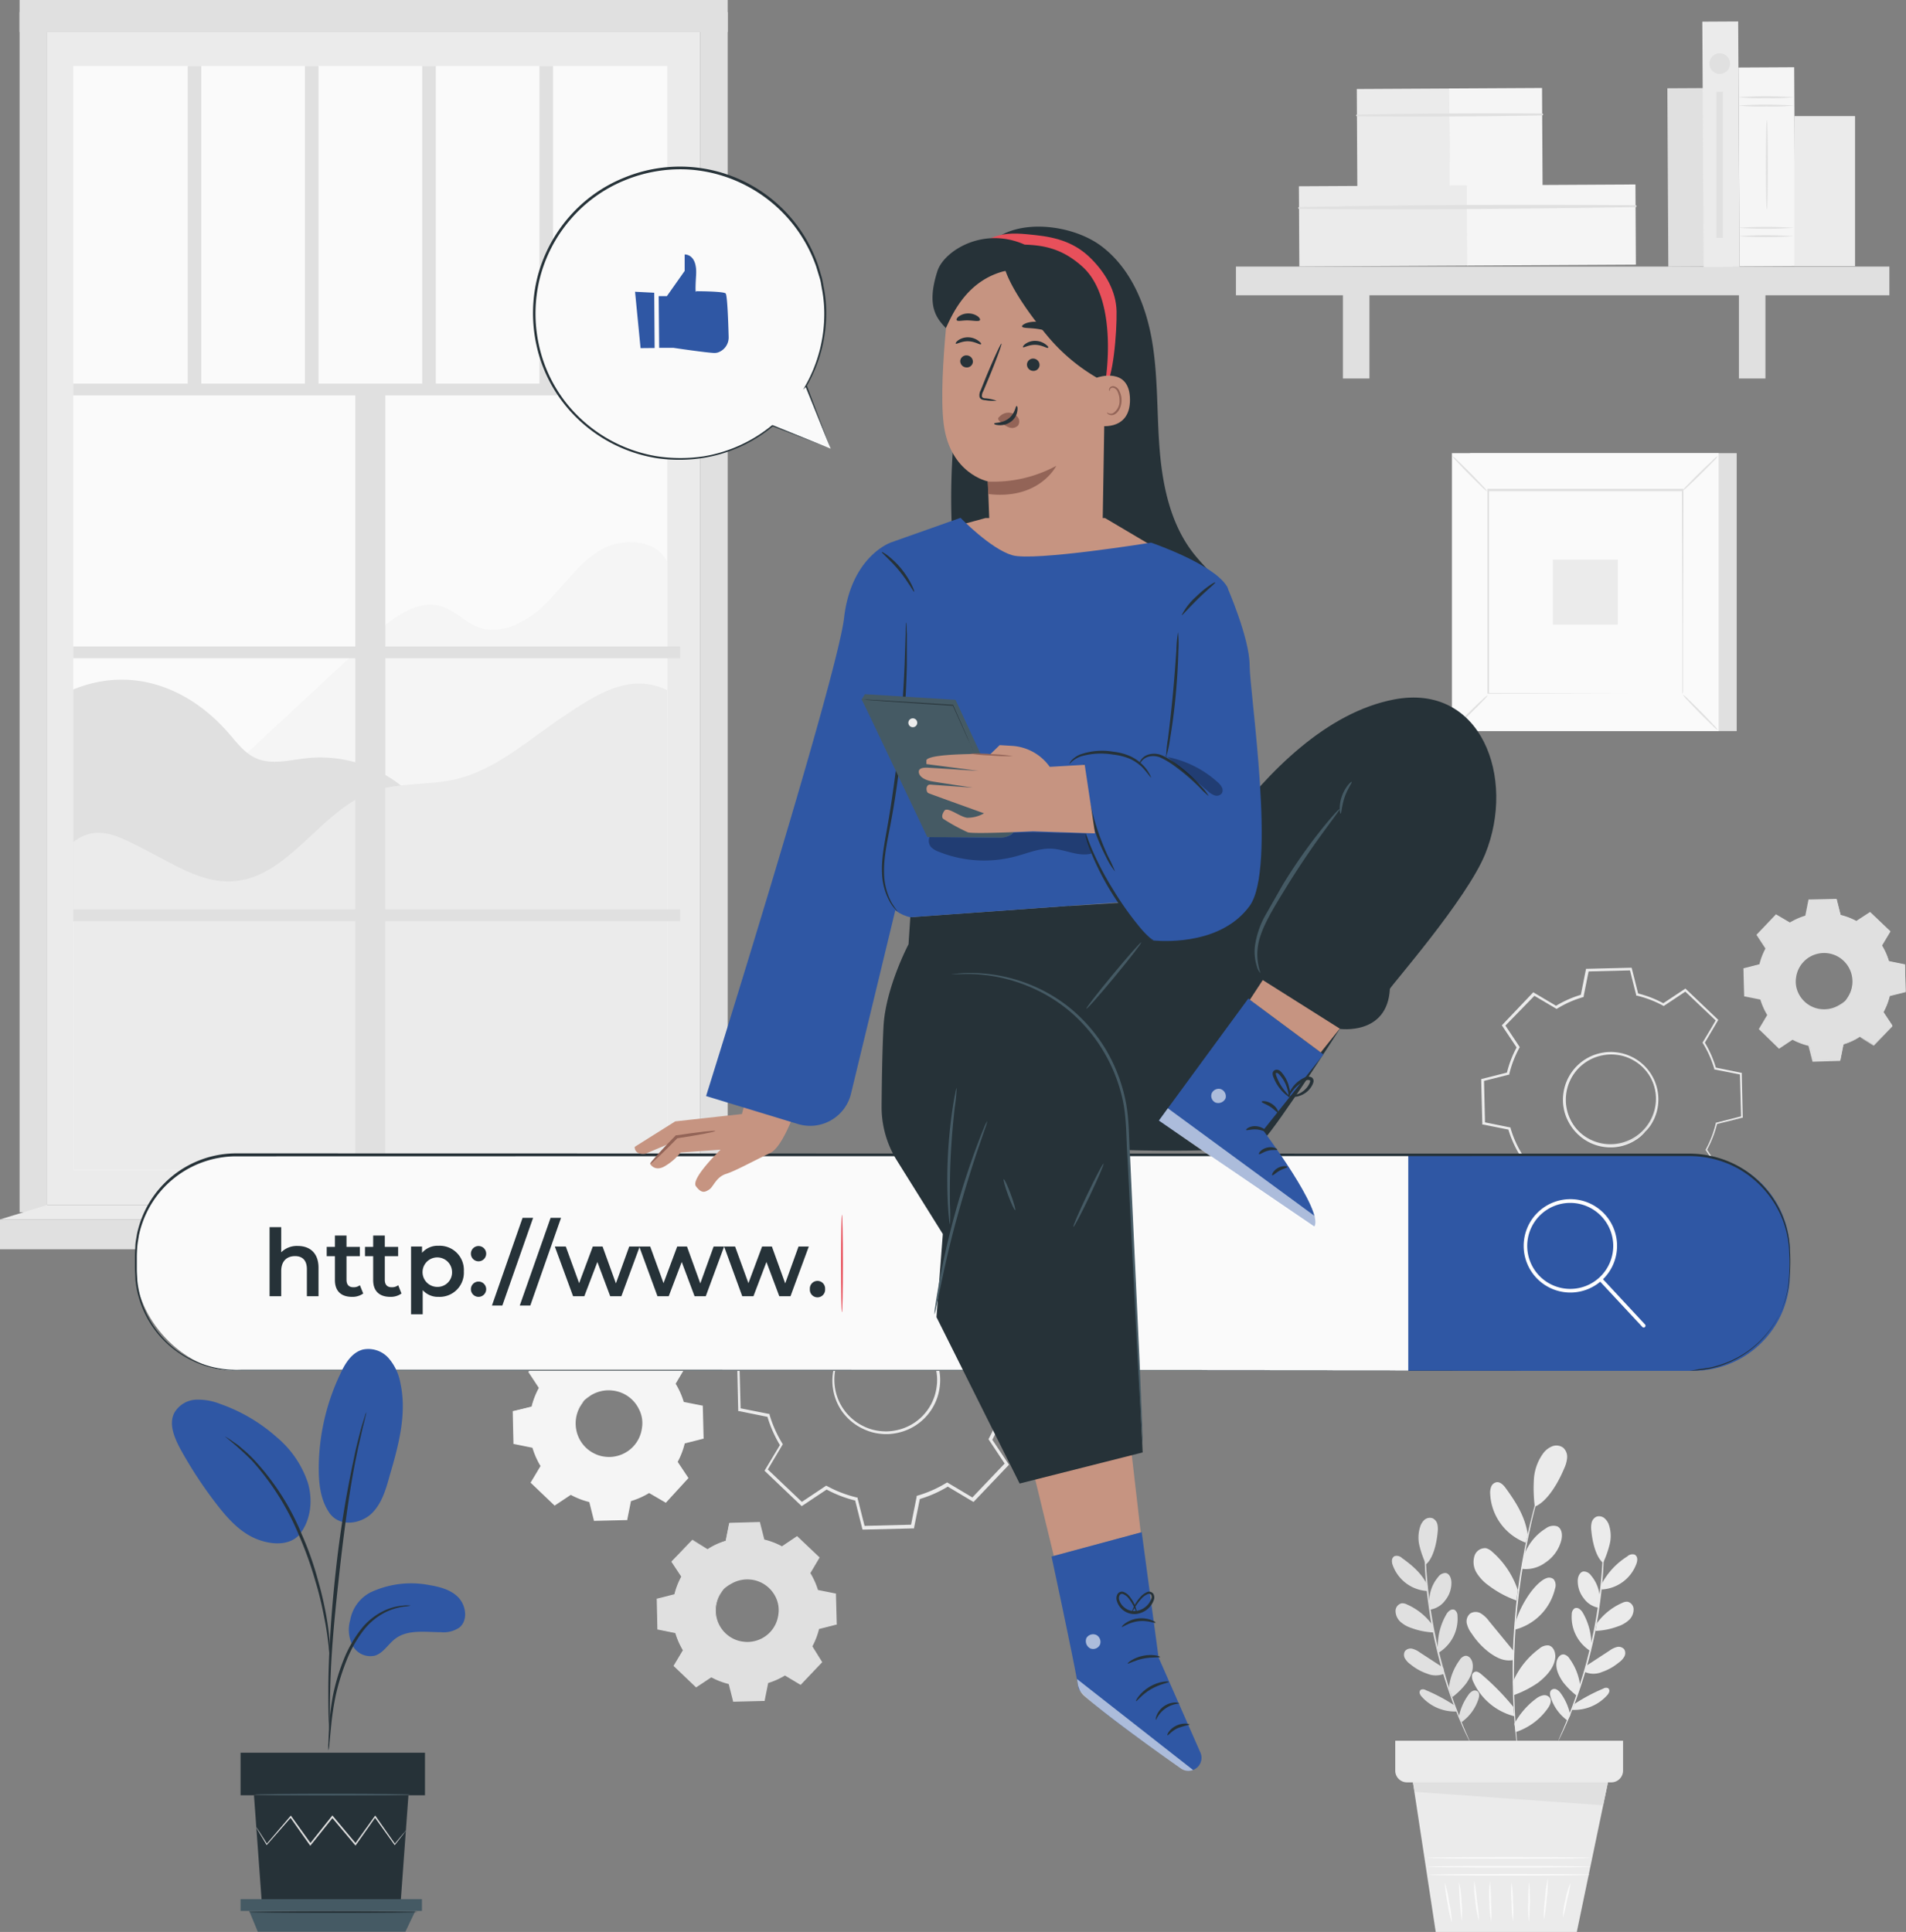 <svg xmlns="http://www.w3.org/2000/svg" viewBox="0 0 429.04 434.86"><rect x="0" y="0" width="429.04" height="434.86" fill="#808080" stroke="none"/><defs><style>.cls-1{fill:#ebebeb;}.cls-2{fill:#fafafa;}.cls-3{fill:#e0e0e0;}.cls-4{fill:#f5f5f5;}.cls-5{fill:#2f57a4;}.cls-6{fill:#263238;}.cls-7{fill:#fff;}.cls-8{fill:#e8505b;}.cls-9{fill:#c69481;}.cls-10{fill:#936457;}.cls-11{opacity:0.6;}.cls-12{fill:#455a64;}.cls-13{opacity:0.3;}</style></defs><g id="Background_Complete" data-name="Background Complete"><rect class="cls-1" x="10.63" y="7.2" width="146.97" height="264.02"/><rect class="cls-2" x="16.5" y="14.86" width="133.71" height="248.5"/><polygon class="cls-3" points="163.81 273.6 157.59 271.22 157.59 2.73 163.81 2.73 163.81 273.6"/><path class="cls-4" d="M49.28,175.38,84,143.1c4.4-4.09,10.15-8.5,15.81-6.48,2.73,1,4.77,3.29,7.44,4.4,5.33,2.23,11.42-1,15.52-5.05s7.34-9.16,12.3-12.11,12.68-2.57,15.14,2.66v35.13l-50.47,21.6Z"/><path class="cls-3" d="M16.5,155.19c12.8-5.22,25.56-.79,34.72,9.56,1.93,2.18,3.69,4.69,6.34,5.89,3.58,1.63,7.73.41,11.64,0A29.27,29.27,0,0,1,96.74,184L54,205,16.5,204.7Z"/><path class="cls-1" d="M150.21,155.36c-8.43-4.07-15.85.85-23.62,6.06s-15,11.9-24.13,14c-6.09,1.41-12.62.63-18.51,2.73C72,182.41,65,197.65,52.29,198.38c-6.91.39-13.1-3.79-19.27-6.93s-11-6.13-16.52-1.93v73.84H150.21Z"/><rect class="cls-3" x="16.5" y="86.35" width="136.61" height="2.65"/><rect class="cls-3" x="16.5" y="145.52" width="136.61" height="2.65"/><rect class="cls-3" x="16.5" y="204.7" width="136.61" height="2.65"/><rect class="cls-3" x="-8.01" y="175.66" width="182.74" height="6.76" transform="translate(-95.68 262.39) rotate(-90)"/><rect class="cls-3" x="42.25" y="14.86" width="3.06" height="72.81"/><rect class="cls-3" x="68.64" y="14.86" width="3.06" height="72.81"/><rect class="cls-3" x="95.04" y="14.86" width="3.06" height="72.81"/><rect class="cls-3" x="121.43" y="14.86" width="3.06" height="72.81"/><rect class="cls-3" x="4.41" y="2.73" width="6.22" height="270.13"/><rect class="cls-3" x="4.41" width="159.4" height="7.2"/><rect class="cls-3" y="274.49" width="168.02" height="6.71"/><polygon class="cls-1" points="157.59 271.22 168.02 274.49 0 274.49 10.63 271.22 157.59 271.22"/><path class="cls-3" d="M159.33,348.67a16.49,16.49,0,0,1,4-1.78l.8-4,6.72-.17,1,3.94a16.33,16.33,0,0,1,4.09,1.58l3.38-2.25,4.87,4.63-2.08,3.49a16.66,16.66,0,0,1,1.78,4l4,.8.17,6.73-3.94,1a16.33,16.33,0,0,1-1.58,4.09l2.25,3.39L180.15,379l-3.49-2.08a16.62,16.62,0,0,1-4,1.77l-.8,4-6.72.17-1-3.95a16.3,16.3,0,0,1-4.09-1.57l-3.39,2.25L151.78,375l2.08-3.49a16.29,16.29,0,0,1-1.77-4l-4-.8-.16-6.72,3.94-1a16.85,16.85,0,0,1,1.57-4.09l-2.25-3.38,4.64-4.87,3.49,2.08ZM163,357.6a7.21,7.21,0,1,0,10.2-.25A7.21,7.21,0,0,0,163,357.6Z"/><path class="cls-3" d="M163,357.6a5.52,5.52,0,0,1,1.33-1.19,7.24,7.24,0,0,1,4.7-1.14,7.3,7.3,0,0,1,5.82,4,7.06,7.06,0,0,1,.67,2,6.87,6.87,0,0,1,.05,2.22,7.36,7.36,0,0,1-6,6.35,6.91,6.91,0,0,1-2.22.05,6.44,6.44,0,0,1-2-.57,7.3,7.3,0,0,1-4.3-5.61,7.2,7.2,0,0,1,.92-4.75A5.34,5.34,0,0,1,163,357.6s-.43.48-1,1.47a7.22,7.22,0,0,0-.77,4.63,7.07,7.07,0,0,0,4.16,5.31,6.6,6.6,0,0,0,2,.52,6.46,6.46,0,0,0,2.1-.06,7,7,0,0,0,5.71-6,6.7,6.7,0,0,0,0-2.1,6.45,6.45,0,0,0-.62-1.92,7.1,7.1,0,0,0-2.46-2.78,7,7,0,0,0-3.05-1.11,7.18,7.18,0,0,0-4.58,1C163.43,357.15,163,357.64,163,357.6Z"/><path class="cls-3" d="M159.33,348.67a.86.86,0,0,1-.23-.12l-.66-.38-2.63-1.53h.08l-4.61,4.9v-.13l2.27,3.37,0,.07,0,.06A16.47,16.47,0,0,0,152,359l0,.08-.08,0-3.94,1,.11-.14c.06,2.11.12,4.36.19,6.72l-.14-.16,4,.8.1,0,0,.1a16.41,16.41,0,0,0,1.77,4l0,.09,0,.09-2.08,3.5,0-.23,4.88,4.63-.24,0,3.38-2.26.1-.06.1.05a16.16,16.16,0,0,0,4.05,1.56l.11,0,0,.11c.32,1.24.66,2.59,1,3.95l-.2-.16,6.72-.17-.19.17c.25-1.26.52-2.62.8-4l0-.12.12,0a16.68,16.68,0,0,0,4-1.76h0l.11-.06.1.06,3.49,2.08-.25,0,4.64-4.87,0,.25c-.75-1.14-1.5-2.27-2.25-3.38l-.06-.11,0-.1a16.08,16.08,0,0,0,1.56-4l0-.12.12,0,3.94-1-.15.19c0-2.29-.1-4.54-.16-6.72l.16.18-4-.81-.11,0,0-.11a16.23,16.23,0,0,0-1.75-4l-.06-.1L182,354l2.09-3.48,0,.21-4.87-4.65.2,0L176,348.38l-.07.05-.08,0a16.62,16.62,0,0,0-4-1.58h-.08l0-.08c-.36-1.44-.68-2.73-1-4l.12.09-6.72.14.09-.07c-.33,1.59-.6,2.89-.83,4v0h0a17.13,17.13,0,0,0-3.07,1.2l-.72.39-.24.12.22-.15.71-.42a15.55,15.55,0,0,1,3.06-1.27l0,.05c.21-1.09.47-2.4.78-4v-.07h.08l6.72-.19h.1l0,.09c.31,1.22.64,2.51,1,3.94l-.1-.1a16.49,16.49,0,0,1,4.13,1.58h-.15l3.37-2.27.11-.07.09.09,4.88,4.63.1.09-.07.12c-.67,1.14-1.36,2.3-2.07,3.49V354a16.82,16.82,0,0,1,1.8,4l-.14-.13,4,.8.15,0v.15c.06,2.18.12,4.43.18,6.72v.16l-.15,0-3.94,1,.14-.15a16.86,16.86,0,0,1-1.59,4.14v-.21L185,374l.09.14-.12.12-4.63,4.87-.12.12-.14-.08-3.49-2.09h.21a17,17,0,0,1-4,1.79l.14-.16c-.27,1.37-.55,2.73-.8,4l0,.16h-.17l-6.72.17H165l0-.16-1-3.94.14.15a16.9,16.9,0,0,1-4.14-1.6h.21l-3.39,2.25-.13.09-.11-.11-4.86-4.64-.11-.11.07-.12,2.09-3.49v.19a17.13,17.13,0,0,1-1.79-4.06l.13.12-4-.81-.13,0v-.13c-.05-2.36-.1-4.61-.15-6.73v-.11l.11,0,3.94-1-.09.1a16.44,16.44,0,0,1,1.6-4.12v.13l-2.24-3.39,0-.07.06-.06,4.66-4.85,0,0,0,0,2.57,1.58.67.41Z"/><path class="cls-4" d="M127.63,305.69a17.45,17.45,0,0,1,4.27-1.89l.85-4.24,7.16-.18,1.06,4.19a17.49,17.49,0,0,1,4.35,1.68l3.6-2.39,5.19,4.93-2.22,3.71a17.45,17.45,0,0,1,1.89,4.27l4.25.85.17,7.16L154,324.84a17.49,17.49,0,0,1-1.68,4.35l2.4,3.61L149.79,338l-3.71-2.22a17.45,17.45,0,0,1-4.27,1.89L141,341.9l-7.16.17-1.06-4.19a17.49,17.49,0,0,1-4.35-1.68l-3.6,2.4-5.19-4.94,2.22-3.71a17.45,17.45,0,0,1-1.89-4.27l-4.25-.85-.17-7.16,4.19-1.06a17.64,17.64,0,0,1,1.68-4.35l-2.4-3.6,4.94-5.19,3.71,2.22Zm3.89,9.51a7.68,7.68,0,1,0,10.85-.27A7.67,7.67,0,0,0,131.52,315.2Z"/><path class="cls-4" d="M131.52,315.2a5.65,5.65,0,0,1,1.42-1.27,7.63,7.63,0,0,1,5-1.22,7.77,7.77,0,0,1,3.41,1.19,7.87,7.87,0,0,1,2.78,3.08,7.45,7.45,0,0,1,.71,2.15,7.17,7.17,0,0,1,.06,2.36,7.81,7.81,0,0,1-6.43,6.76,7.28,7.28,0,0,1-2.37.06,7.2,7.2,0,0,1-2.18-.61,7.85,7.85,0,0,1-3.22-2.62,7.71,7.71,0,0,1-1.35-3.35,7.62,7.62,0,0,1,1-5.05,5.74,5.74,0,0,1,1.2-1.48,17.27,17.27,0,0,0-1.05,1.56,7.64,7.64,0,0,0-.81,4.92,7.49,7.49,0,0,0,4.42,5.65,6.88,6.88,0,0,0,2.08.56,7,7,0,0,0,2.23-.06,7.45,7.45,0,0,0,6.08-6.39,7,7,0,0,0,0-2.24,6.79,6.79,0,0,0-.67-2A7.48,7.48,0,0,0,137.9,313a7.6,7.6,0,0,0-4.87,1.06A15.76,15.76,0,0,0,131.52,315.2Z"/><path class="cls-4" d="M127.63,305.69l-.24-.13-.71-.4-2.8-1.63H124l-4.91,5.22,0-.14,2.41,3.59,0,.06,0,.07a17.79,17.79,0,0,0-1.65,4.33l0,.08-.08,0-4.19,1.08.11-.16c.07,2.25.13,4.64.2,7.16l-.14-.17,4.24.84.11,0,0,.1a17.37,17.37,0,0,0,1.88,4.22l.06.1-.06.1-2.21,3.71,0-.24,5.19,4.93-.26,0,3.6-2.4.11-.07.11.06a17.62,17.62,0,0,0,4.3,1.65l.13,0,0,.13c.33,1.31.69,2.74,1.06,4.19l-.21-.16,7.15-.18-.21.17c.27-1.34.56-2.78.85-4.24l0-.13.13,0a17.15,17.15,0,0,0,4.21-1.86h0l.12-.07.11.07,3.71,2.21-.27,0,4.94-5.19,0,.28c-.8-1.22-1.6-2.42-2.39-3.61l-.07-.1.06-.12a17.63,17.63,0,0,0,1.66-4.3l0-.13.12,0,4.2-1.05-.16.2c-.06-2.44-.11-4.82-.17-7.15l.17.19-4.25-.85-.11,0,0-.11a17.31,17.31,0,0,0-1.86-4.23l-.06-.09.06-.1L154,307.7l0,.22L148.81,303l.21,0-3.61,2.38-.08.06-.08-.05a17.16,17.16,0,0,0-4.32-1.67l-.08,0,0-.08c-.38-1.53-.73-2.9-1.05-4.2l.13.1-7.16.14.1-.07-.88,4.23v.05h0a17.68,17.68,0,0,0-3.26,1.28l-.77.41-.26.13.24-.16q.24-.16.75-.45a17.63,17.63,0,0,1,3.26-1.35l0,0c.23-1.15.5-2.55.82-4.24l0-.08h.08l7.15-.21H140l0,.1c.34,1.29.69,2.67,1.08,4.19l-.11-.11a17.86,17.86,0,0,1,4.4,1.68h-.16l3.59-2.4.11-.08.1.09,5.19,4.93.11.1-.07.12-2.21,3.72v-.19a17.48,17.48,0,0,1,1.92,4.31l-.15-.14,4.24.84.16,0v.16q.09,3.5.18,7.15v.17l-.17,0-4.19,1.07.15-.16a17.54,17.54,0,0,1-1.69,4.41v-.23l2.4,3.6.09.15-.12.13L150,338.13l-.12.13-.15-.09L146,336h.23a17.54,17.54,0,0,1-4.32,1.92l.15-.17-.85,4.24,0,.17H141l-7.15.17h-.18l0-.16-1.05-4.2.15.16a17.52,17.52,0,0,1-4.4-1.71h.21l-3.6,2.39-.14.09-.11-.11c-1.8-1.72-3.56-3.39-5.18-4.95l-.12-.1.08-.14c.78-1.29,1.54-2.56,2.22-3.71v.2a17.74,17.74,0,0,1-1.91-4.32l.14.13-4.24-.86-.14,0v-.14c-.06-2.51-.11-4.9-.16-7.15v-.13l.12,0,4.2-1-.11.11a17.31,17.31,0,0,1,1.71-4.38v.13l-2.38-3.61,0-.07.06-.07c2-2.1,3.7-3.83,5-5.16l0,0,0,0,2.74,1.68.7.44Z"/><path class="cls-3" d="M194.39,344v0l-1.63-6.46a27.1,27.1,0,0,1-6.7-2.58l-5.56,3.7h0l-8-7.63h0l3.42-5.72a26.82,26.82,0,0,1-2.91-6.57l-6.55-1.31v0l-.27-11.06h0l6.46-1.63a27.25,27.25,0,0,1,2.58-6.7l-3.7-5.56h0l7.63-8h0l5.73,3.42a26.58,26.58,0,0,1,6.56-2.91l1.32-6.55h0l11.06-.27v0l1.63,6.46a27.1,27.1,0,0,1,6.7,2.58l5.56-3.7h0l8,7.63h0l-3.41,5.73a26.93,26.93,0,0,1,2.9,6.56l6.56,1.32h0l.27,11.06h0l-6.46,1.63a27.1,27.1,0,0,1-2.58,6.7l3.7,5.56h0l-7.63,8h0l-5.72-3.41a27.59,27.59,0,0,1-6.57,2.91l-1.32,6.55h0Zm-8.34-9.11h0a27.32,27.32,0,0,0,6.71,2.58h0l1.63,6.46,11-.27,1.31-6.55h0a27.3,27.3,0,0,0,6.58-2.92h0l5.71,3.42,7.6-8-3.7-5.56h0a27.32,27.32,0,0,0,2.58-6.71h0l6.46-1.63-.28-11-6.54-1.31h0a27,27,0,0,0-2.92-6.58h0v0l3.41-5.71-8-7.6-5.56,3.7h0a27.32,27.32,0,0,0-6.71-2.58h0v0l-1.63-6.45-11,.27-1.31,6.54h0a27.23,27.23,0,0,0-6.57,2.92h0l-5.71-3.41-7.6,8,3.7,5.55h0a27.32,27.32,0,0,0-2.58,6.71v0h0l-6.46,1.63.28,11,6.54,1.31v0a27.47,27.47,0,0,0,2.92,6.58h0L172.52,331l8,7.59Zm13.4-12.35a11.88,11.88,0,0,1-11.86-11.57,11.88,11.88,0,1,1,12.16,11.57Zm-8.57-20v0a11.83,11.83,0,0,0,8.56,20h.3a11.83,11.83,0,0,0-.28-23.66h-.3a11.72,11.72,0,0,0-8.28,3.67Z"/><path class="cls-1" d="M190.88,302.46a8.8,8.8,0,0,1,2.19-1.95,11.78,11.78,0,0,1,7.72-1.88,12,12,0,0,1,5.27,1.83,12.15,12.15,0,0,1,4.28,4.75,11.28,11.28,0,0,1,1.1,3.32,11.43,11.43,0,0,1,.09,3.65,12.07,12.07,0,0,1-9.93,10.43,11.44,11.44,0,0,1-3.64.09,11.16,11.16,0,0,1-3.37-.94,12.13,12.13,0,0,1-5-4,11.94,11.94,0,0,1-2.08-5.17,11.8,11.8,0,0,1,1.5-7.8,8.93,8.93,0,0,1,1.84-2.29c.06.06-.71.79-1.61,2.42a11.81,11.81,0,0,0-1.26,7.59,11.47,11.47,0,0,0,2.07,4.92,11.67,11.67,0,0,0,4.76,3.8,10.67,10.67,0,0,0,3.2.87,10.84,10.84,0,0,0,3.45-.1,11.47,11.47,0,0,0,9.38-9.86,10.55,10.55,0,0,0-.07-3.46,10.87,10.87,0,0,0-1-3.15,11.61,11.61,0,0,0-9-6.39,11.88,11.88,0,0,0-7.53,1.63A28.78,28.78,0,0,0,190.88,302.46Z"/><path class="cls-1" d="M184.89,287.79a1.8,1.8,0,0,1-.37-.19l-1.1-.63-4.32-2.51h.13l-7.57,8,0-.21,3.72,5.54.07.1-.06.11a27,27,0,0,0-2.55,6.67l0,.13-.13,0-6.47,1.65.19-.24c.09,3.48.19,7.17.29,11l-.21-.25,6.55,1.3.16,0,0,.16a26.79,26.79,0,0,0,2.9,6.51l.09.15-.09.16-3.41,5.73-.05-.37,8,7.61-.39,0,5.55-3.7.16-.11.17.09a27.12,27.12,0,0,0,6.64,2.56l.2,0,.05.19c.51,2,1.07,4.24,1.64,6.48l-.33-.25,11-.28-.32.27c.41-2.07.86-4.3,1.31-6.55l0-.2.2-.06a26.72,26.72,0,0,0,6.49-2.87h0l.18-.1.17.1,5.73,3.42-.42.06,7.62-8,0,.42-3.69-5.56-.11-.17.09-.18a26.44,26.44,0,0,0,2.56-6.63l.05-.2.19-.05,6.48-1.63-.25.33c-.08-3.77-.17-7.46-.26-11.05l.25.3-6.54-1.32-.18,0-.05-.17a26.77,26.77,0,0,0-2.88-6.52l-.09-.15.09-.16,3.43-5.72.05.35-8-7.63.32,0-5.56,3.69-.13.08-.12-.07a27.33,27.33,0,0,0-6.66-2.59l-.13,0,0-.13c-.59-2.35-1.12-4.47-1.62-6.48l.2.16-11,.22.14-.12-1.35,6.53,0,.07-.06,0a28,28,0,0,0-5,2l-1.18.63a2.39,2.39,0,0,1-.39.2,2.27,2.27,0,0,1,.36-.25c.25-.16.63-.4,1.16-.68a26.32,26.32,0,0,1,5-2.09l-.08.08c.35-1.79.77-3.94,1.27-6.55l0-.12h.12l11-.32H204l0,.16c.51,2,1.06,4.11,1.66,6.46l-.17-.16a27.36,27.36,0,0,1,6.79,2.59h-.25l5.54-3.71.18-.11.15.14,8,7.6.16.15-.12.2-3.41,5.74v-.31a27.51,27.51,0,0,1,3,6.65l-.23-.21,6.55,1.31.24.05v.25q.14,5.38.28,11V316l-.25.06-6.47,1.64.23-.24a27.22,27.22,0,0,1-2.61,6.8l0-.34,3.7,5.55.15.23-.18.19-7.62,8-.18.19-.24-.14-5.73-3.42h.35a27,27,0,0,1-6.66,2.95l.23-.25c-.45,2.24-.9,4.47-1.31,6.54l-.05.27h-.27l-11.05.27h-.26l-.07-.26-1.63-6.47.24.23a27.31,27.31,0,0,1-6.8-2.62l.34,0-5.56,3.7-.21.14-.19-.18-8-7.62-.17-.17.12-.21,3.43-5.72v.3a27.51,27.51,0,0,1-2.94-6.66l.22.2-6.55-1.33-.21,0v-.22c-.09-3.87-.17-7.56-.25-11v-.19l.18-.05,6.48-1.62-.16.17a27.66,27.66,0,0,1,2.63-6.77V298c-1.32-2-2.56-3.88-3.68-5.57l-.07-.12.09-.1,7.66-7.95.07-.07.07,0,4.22,2.58,1.09.68C184.76,287.7,184.89,287.78,184.89,287.79Z"/><path class="cls-3" d="M418.6,233.41A15,15,0,0,1,415,235l-.72,3.61-6.08.15-.9-3.57a14.89,14.89,0,0,1-3.7-1.42l-3.06,2-4.41-4.19,1.89-3.15a14.86,14.86,0,0,1-1.61-3.63l-3.6-.72-.15-6.08,3.56-.9a14.92,14.92,0,0,1,1.43-3.7l-2-3.06,4.19-4.4,3.16,1.88a15,15,0,0,1,3.62-1.61l.73-3.6,6.07-.15.9,3.56a14.77,14.77,0,0,1,3.7,1.43l3.06-2,4.41,4.19-1.89,3.16a14.62,14.62,0,0,1,1.61,3.62l3.6.73.15,6.08-3.56.9a15,15,0,0,1-1.42,3.7l2,3-4.19,4.41-3.16-1.88Zm-3.29-8.08a6.52,6.52,0,1,0-9.23.23A6.52,6.52,0,0,0,415.31,225.33Z"/><path class="cls-3" d="M415.31,225.33a5,5,0,0,1-1.21,1.07,6.48,6.48,0,0,1-4.25,1,6.65,6.65,0,0,1-5.26-3.62A6.25,6.25,0,0,1,404,222a5.88,5.88,0,0,1-.05-2,6.65,6.65,0,0,1,5.46-5.74,6.18,6.18,0,0,1,2-.05,6.06,6.06,0,0,1,1.85.52,6.55,6.55,0,0,1,3.88,5.07,6.51,6.51,0,0,1-.82,4.29,5,5,0,0,1-1,1.26s.39-.43.88-1.33a6.42,6.42,0,0,0,.69-4.18,6.3,6.3,0,0,0-1.14-2.71,6.42,6.42,0,0,0-2.61-2.09,6.52,6.52,0,0,0-1.77-.48,6.09,6.09,0,0,0-1.9.06A6.33,6.33,0,0,0,404.3,220a6,6,0,0,0,0,1.9,6,6,0,0,0,.56,1.73,6.4,6.4,0,0,0,2.22,2.51,6.29,6.29,0,0,0,2.76,1,6.51,6.51,0,0,0,4.14-.9C414.89,225.74,415.27,225.3,415.31,225.33Z"/><path class="cls-3" d="M418.6,233.41l.21.1.6.35,2.38,1.38h-.07c1.06-1.14,2.47-2.63,4.16-4.43v.12l-2.05-3.05,0-.06,0-.06a14.81,14.81,0,0,0,1.4-3.67l0-.07.07,0,3.56-.91-.1.13c0-1.92-.11-3.95-.16-6.08l.11.14-3.6-.71-.09,0,0-.09a14.84,14.84,0,0,0-1.59-3.59l-.05-.08.05-.08,1.87-3.16,0,.21-4.41-4.19.22,0-3.06,2-.09.06-.09-.06a14.8,14.8,0,0,0-3.66-1.4l-.1,0,0-.1-.9-3.57.18.14-6.08.16.18-.15-.73,3.6,0,.11-.11,0A14.64,14.64,0,0,0,403,208h0l-.1.06-.1-.06-3.15-1.88.23,0-4.2,4.4,0-.23,2,3.06.06.09,0,.1a14.52,14.52,0,0,0-1.41,3.65l0,.11-.1,0-3.57.9.14-.17c0,2.07.09,4.1.14,6.07l-.14-.16,3.6.73.1,0,0,.09a15.28,15.28,0,0,0,1.58,3.59l.06.09-.05.08-1.89,3.15,0-.19,4.4,4.2-.18,0,3.06-2,.07,0,.07,0a14.53,14.53,0,0,0,3.67,1.42l.07,0,0,.07.88,3.57-.11-.09,6.08-.12-.08.07c.3-1.44.55-2.62.75-3.6v0h0a14.5,14.5,0,0,0,2.78-1.09l.65-.34.21-.11-.2.14-.64.37a14.55,14.55,0,0,1-2.76,1.15l0,0c-.19,1-.42,2.17-.7,3.61v.07h-.07l-6.08.18h-.09l0-.09-.91-3.56.09.09a15.12,15.12,0,0,1-3.74-1.42h.14l-3,2-.1.07-.08-.08L396,231.73l-.09-.08.06-.11,1.88-3.16v.17a15.12,15.12,0,0,1-1.63-3.66l.13.12-3.61-.72-.13,0v-.14q-.09-3-.16-6.08v-.14l.13,0,3.57-.91-.13.14a14.53,14.53,0,0,1,1.44-3.75v.19l-2-3.06-.09-.12.11-.11,4.19-4.4.1-.11.13.08L403,207.7h-.19a15.45,15.45,0,0,1,3.67-1.63l-.13.15c.25-1.24.49-2.47.72-3.61l0-.14h.15l6.08-.14h.15l0,.14.9,3.57-.13-.13a15.3,15.3,0,0,1,3.74,1.44h-.19l3.07-2,.11-.08.1.1,4.4,4.19.1.1-.07.11-1.89,3.15v-.17a15.09,15.09,0,0,1,1.62,3.67l-.12-.11,3.6.73.12,0v.11c.05,2.14.09,4.17.14,6.08v.11l-.1,0-3.57.89.09-.09a14.86,14.86,0,0,1-1.45,3.72v-.12l2,3.07,0,.06L426,231l-4.22,4.38,0,0,0,0-2.33-1.42-.59-.38Z"/><path class="cls-3" d="M367.13,218.05h0l1.45,5.73a23.71,23.71,0,0,1,5.93,2.28l4.93-3.27h0l7.1,6.75v0l-3,5.06a24,24,0,0,1,2.57,5.82l5.81,1.17h0l.24,9.8h0l-5.73,1.45a23.57,23.57,0,0,1-2.29,5.94l3.28,4.92h0l-6.75,7.1h0l-5.07-3a24.18,24.18,0,0,1-5.81,2.58l-1.17,5.8h0l-9.8.24h0l-1.45-5.72a24.2,24.2,0,0,1-5.94-2.29l-4.92,3.28h0l-7.1-6.76h0l3-5.07a24.08,24.08,0,0,1-2.58-5.82l-5.8-1.16v0l-.24-9.8h0l5.72-1.45a24.13,24.13,0,0,1,2.29-5.93l-3.28-4.93h0l6.76-7.1h0l5.07,3a24.08,24.08,0,0,1,5.82-2.58l1.16-5.8h0Zm7.38,8.07h0a24,24,0,0,0-5.94-2.29h0l-1.44-5.72-9.76.24-1.16,5.79h0a23.77,23.77,0,0,0-5.83,2.58h0l-5.06-3-6.73,7.07,3.27,4.91h0a23.49,23.49,0,0,0-2.29,5.95h0l-5.72,1.44.24,9.76,5.8,1.16h0a24,24,0,0,0,2.59,5.83h0l-3,5.06,7.07,6.73,4.92-3.28h0a23.87,23.87,0,0,0,5.95,2.29h0v0l1.45,5.72,9.75-.24,1.17-5.8h0a23.73,23.73,0,0,0,5.82-2.59h0l5.07,3,6.73-7.07-3.28-4.92h0a24.27,24.27,0,0,0,2.29-5.95h0l5.72-1.45-.24-9.75-5.79-1.17h0a23.93,23.93,0,0,0-2.58-5.83h0l3-5.06-7.07-6.73Zm-11.87,10.94a10.24,10.24,0,1,1-.27,0Zm7.6,17.75h0a10.48,10.48,0,0,0-7.58-17.71h-.27a10.48,10.48,0,0,0,.25,21h.27a10.4,10.4,0,0,0,7.33-3.25Z"/><path class="cls-1" d="M370.24,254.81a8,8,0,0,1-1.95,1.73,10.42,10.42,0,0,1-6.83,1.67,10.64,10.64,0,0,1-4.67-1.62,10.77,10.77,0,0,1-3.8-4.22,10.17,10.17,0,0,1-1-2.94,10,10,0,0,1-.08-3.23,10.71,10.71,0,0,1,8.79-9.24,10.33,10.33,0,0,1,3.23-.08,10.19,10.19,0,0,1,3,.83,10.64,10.64,0,0,1,6.25,8.17,10.46,10.46,0,0,1-1.33,6.91,7.91,7.91,0,0,1-1.63,2c-.06-.05.62-.69,1.42-2.14a10.52,10.52,0,0,0,1.12-6.73,10.31,10.31,0,0,0-6-7.72,9.62,9.62,0,0,0-2.84-.77,9.49,9.49,0,0,0-3.05.09,10.15,10.15,0,0,0-8.32,8.74,10.18,10.18,0,0,0,1,5.85,10.28,10.28,0,0,0,8,5.66,10.5,10.5,0,0,0,6.67-1.45C369.57,255.47,370.18,254.76,370.24,254.81Z"/><path class="cls-1" d="M375.54,267.81l.33.17,1,.55,3.82,2.23h-.12l6.71-7.13,0,.19-3.29-4.9-.06-.09.05-.1a23.56,23.56,0,0,0,2.25-5.91l0-.12.12,0,5.73-1.46-.16.21c-.09-3.08-.17-6.35-.27-9.78l.19.22-5.8-1.15-.15,0,0-.14a23.4,23.4,0,0,0-2.57-5.77l-.08-.13.08-.14c.94-1.57,2-3.31,3-5.08l0,.33-7.1-6.74.35,0-4.92,3.28-.14.1-.15-.08a23.79,23.79,0,0,0-5.89-2.26l-.17,0,0-.18c-.46-1.79-.95-3.75-1.45-5.73l.29.22-9.78.25.28-.24c-.37,1.83-.76,3.81-1.16,5.8l0,.18-.17.05a23.44,23.44,0,0,0-5.76,2.55h0l-.16.09-.15-.09-5.08-3,.37,0L338.72,231l0-.37,3.28,4.92.1.15-.09.16a24.09,24.09,0,0,0-2.27,5.88l0,.17-.17,0-5.74,1.45.22-.29q.12,5,.23,9.78l-.22-.26,5.8,1.17.16,0,0,.16a23.61,23.61,0,0,0,2.55,5.77l.08.14-.08.13-3,5.07-.05-.3,7.08,6.76-.29,0,4.93-3.26.11-.08.11.07a23.78,23.78,0,0,0,5.9,2.29l.12,0,0,.11c.52,2.09,1,4,1.43,5.74l-.18-.13,9.78-.2-.12.11c.47-2.32.87-4.21,1.2-5.8v-.05l.05,0a25.21,25.21,0,0,0,4.47-1.75l1-.56.35-.18-.32.22c-.22.14-.56.35-1,.61a23.72,23.72,0,0,1-4.45,1.85l.07-.08-1.13,5.81,0,.11h-.11l-9.78.28h-.14l0-.14c-.45-1.77-.93-3.65-1.47-5.73l.15.14a24.23,24.23,0,0,1-6-2.29h.22l-4.91,3.29-.16.1-.13-.13-7.1-6.73L339,265l.11-.17,3-5.08V260a24.15,24.15,0,0,1-2.62-5.9l.2.19-5.8-1.16-.22,0v-.22c-.08-3.18-.17-6.45-.25-9.78v-.23l.22-.06,5.74-1.45-.21.21a24.21,24.21,0,0,1,2.31-6l0,.31-3.28-4.92-.13-.2.16-.17,6.74-7.09.17-.18.21.13,5.07,3h-.3a24.36,24.36,0,0,1,5.9-2.61l-.21.23c.4-2,.8-4,1.16-5.8l.05-.23h.24l9.78-.24h.24l.06.23,1.44,5.73-.21-.21a24.17,24.17,0,0,1,6,2.33h-.29c1.7-1.14,3.39-2.25,4.92-3.27l.19-.13.16.16,7.08,6.75.16.15-.11.18-3,5.08v-.27a24.34,24.34,0,0,1,2.6,5.9l-.19-.18,5.8,1.18.18,0v.19c.07,3.43.15,6.7.22,9.78v.17l-.17,0-5.74,1.44.15-.15a24.5,24.5,0,0,1-2.33,6v-.18l3.26,4.94.06.1-.08.09-6.79,7-.05.06-.07,0-3.74-2.29-1-.6Z"/><rect class="cls-3" x="375.43" y="19.86" width="8.07" height="40.15" transform="translate(-0.21 2.04) rotate(-0.31)"/><rect class="cls-1" x="305.47" y="20" width="20.9" height="22.17" transform="translate(-0.16 1.69) rotate(-0.31)"/><rect class="cls-4" x="326.27" y="19.88" width="20.9" height="22.17" transform="translate(-0.16 1.8) rotate(-0.31)"/><path class="cls-3" d="M305.44,26.17q20.83.18,41.7-.19a.22.22,0,0,0,0-.44q-20.83-.12-41.7.25a.19.19,0,0,0,0,.38Z"/><rect class="cls-1" x="292.43" y="41.84" width="37.97" height="18.06" transform="translate(-0.27 1.67) rotate(-0.31)"/><rect class="cls-4" x="330.22" y="41.64" width="37.97" height="18.06" transform="translate(-0.27 1.87) rotate(-0.31)"/><path class="cls-3" d="M292.41,47c25.22.29,50.53,0,75.75-.37a.22.22,0,0,0,0-.44c-25.22-.14-50.53-.12-75.75.43a.19.19,0,0,0,0,.38Z"/><rect class="cls-3" x="278.21" y="60" width="147.09" height="6.47"/><rect class="cls-3" x="302.29" y="63.12" width="5.97" height="22.08"/><rect class="cls-3" x="391.43" y="63.12" width="5.97" height="22.08"/><rect class="cls-1" x="383.34" y="4.88" width="8.07" height="55.22" transform="translate(-0.17 2.07) rotate(-0.31)"/><rect class="cls-4" x="391.45" y="15.18" width="12.54" height="44.75" transform="translate(-0.2 2.14) rotate(-0.31)"/><path class="cls-3" d="M403.79,23.76a45.18,45.18,0,0,1-6.27.22,45.18,45.18,0,0,1-6.27-.22,93.71,93.71,0,0,1,12.54,0Z"/><path class="cls-3" d="M403.79,21.88a45.18,45.18,0,0,1-6.27.22,45.18,45.18,0,0,1-6.27-.22,93.71,93.71,0,0,1,12.54,0Z"/><path class="cls-3" d="M403.79,53.16a89.46,89.46,0,0,1-12.54,0,89.46,89.46,0,0,1,12.54,0Z"/><path class="cls-3" d="M403.79,51.28a89.46,89.46,0,0,1-12.54,0,89.46,89.46,0,0,1,12.54,0Z"/><path class="cls-3" d="M397.72,47.18c-.12,0-.22-4.52-.22-10.08s.1-10.09.22-10.09.22,4.52.22,10.09S397.84,47.18,397.72,47.18Z"/><rect class="cls-1" x="403.92" y="26.13" width="13.65" height="33.78"/><path class="cls-3" d="M389.43,14.29A2.32,2.32,0,1,1,387.11,12,2.32,2.32,0,0,1,389.43,14.29Z"/><rect class="cls-3" x="386.39" y="20.67" width="1.43" height="32.85"/><polygon class="cls-1" points="317.71 398.94 323.18 434.86 354.94 434.86 362.31 399.45 317.71 398.94"/><path class="cls-2" d="M357.87,422c0,.1-8.14.19-18.18.19s-18.17-.09-18.17-.19,8.13-.19,18.17-.19S357.87,421.86,357.87,422Z"/><path class="cls-2" d="M358,420.19c0,.11-8.19.19-18.3.19s-18.3-.08-18.3-.19,8.2-.18,18.3-.18S358,420.09,358,420.19Z"/><path class="cls-2" d="M357.93,418.2c0,.1-8.19.18-18.3.18s-18.3-.08-18.3-.18,8.19-.19,18.3-.19S357.93,418.09,357.93,418.2Z"/><path class="cls-2" d="M326.83,432.81a27.77,27.77,0,0,1-1-4.52,30.3,30.3,0,0,1-.61-4.59,27.77,27.77,0,0,1,1,4.52A28.84,28.84,0,0,1,326.83,432.81Z"/><path class="cls-2" d="M329,432.43a97.74,97.74,0,0,1-.6-8.84A21.27,21.27,0,0,1,329,428,21.55,21.55,0,0,1,329,432.43Z"/><path class="cls-2" d="M332.92,432.43a22.8,22.8,0,0,1-.82-4.53,21.85,21.85,0,0,1-.24-4.59,42.71,42.71,0,0,1,.61,4.55A38,38,0,0,1,332.92,432.43Z"/><path class="cls-2" d="M335.69,432.62a22.45,22.45,0,0,1-.44-4.6,22.19,22.19,0,0,1,.14-4.62,40.27,40.27,0,0,1,.23,4.61A41.59,41.59,0,0,1,335.69,432.62Z"/><path class="cls-2" d="M340.58,432.43a26.27,26.27,0,0,1-.33-4.36,25,25,0,0,1,0-4.38,26.27,26.27,0,0,1,.33,4.36A25,25,0,0,1,340.58,432.43Z"/><path class="cls-2" d="M344.16,432.62a26.61,26.61,0,0,1-.15-4.52,28.08,28.08,0,0,1,.22-4.51,55.18,55.18,0,0,1-.07,9Z"/><path class="cls-2" d="M347.51,432.14a30.71,30.71,0,0,1,.27-4.72,30.37,30.37,0,0,1,.64-4.68,30.71,30.71,0,0,1-.27,4.72A30.37,30.37,0,0,1,347.51,432.14Z"/><path class="cls-2" d="M351.83,431.67a16.19,16.19,0,0,1,.53-4,16.73,16.73,0,0,1,1.18-3.88,32.52,32.52,0,0,1-.81,4A38.77,38.77,0,0,1,351.83,431.67Z"/><path class="cls-1" d="M348.77,328.05s0,.06,0,.17l-.15.51c-.14.47-.35,1.12-.6,1.94s-.6,1.87-.93,3.07-.77,2.57-1.15,4.1-.84,3.19-1.24,5-.81,3.75-1.22,5.79c-.76,4.09-1.46,8.62-1.95,13.4s-.68,9.37-.74,13.53c0,2.09,0,4.07.06,5.92s.13,3.57.22,5.15.22,3,.32,4.24.2,2.32.3,3.2.16,1.52.21,2c0,.21,0,.38.05.52s0,.18,0,.18,0-.06,0-.17-.05-.31-.08-.52c-.07-.49-.16-1.17-.28-2s-.26-1.94-.37-3.19-.28-2.67-.37-4.25-.23-3.3-.27-5.15-.08-3.84-.09-5.93c0-4.17.25-8.76.71-13.56s1.2-9.34,2-13.44c.43-2,.81-4,1.26-5.79s.87-3.48,1.29-5,.84-2.89,1.2-4.09.7-2.22,1-3.06.51-1.45.67-1.91c.08-.2.14-.37.19-.5S348.76,328,348.77,328.05Z"/><path class="cls-1" d="M343,350.29a11.75,11.75,0,0,1,4.94-6.24,2.84,2.84,0,0,1,2.61-.48c1.11.54,1.2,2.1.86,3.28a8.59,8.59,0,0,1-3.59,4.9,7.32,7.32,0,0,1-5.39,1.36"/><path class="cls-1" d="M341.11,365.31c.82-3.1,3.29-7.51,5.86-9.43a3.89,3.89,0,0,1,1.33-.71,1.58,1.58,0,0,1,1.43.31,2.21,2.21,0,0,1,.32,2.06,12.5,12.5,0,0,1-9.27,9.33"/><path class="cls-1" d="M340.58,378.53a18.13,18.13,0,0,1,5.91-7.43,2.83,2.83,0,0,1,2.06-.74c1.13.2,1.64,1.58,1.54,2.71-.21,2.34-2,4.22-3.84,5.67a23.84,23.84,0,0,1-5.47,2.81"/><path class="cls-1" d="M340.88,388a17.33,17.33,0,0,1,5-5.73,3.75,3.75,0,0,1,1.51-.68,1.55,1.55,0,0,1,1.48.57c.5.74,0,1.74-.52,2.45a14.25,14.25,0,0,1-7.18,5.27"/><path class="cls-1" d="M340.63,384.18a55.42,55.42,0,0,0-7.2-7.33c-.41-.35-.92-.71-1.43-.54a1,1,0,0,0-.66,1,2.63,2.63,0,0,0,.27,1.2,13.94,13.94,0,0,0,9.27,7.8"/><path class="cls-1" d="M340.86,371.81q-2.83-3.45-5.66-6.89a6.72,6.72,0,0,0-1.83-1.74,2.3,2.3,0,0,0-2.41,0,2.27,2.27,0,0,0-.78,2.27,6,6,0,0,0,1.11,2.27,16.81,16.81,0,0,0,4.12,4.37c1.66,1.15,3.16,1.89,5.16,1.59"/><path class="cls-1" d="M341.64,357.88a19.72,19.72,0,0,0-5.69-8.54,3.27,3.27,0,0,0-1.48-.86,2.49,2.49,0,0,0-2.59,1.82,4.66,4.66,0,0,0,.51,3.74,9.89,9.89,0,0,0,2.66,2.81,23.08,23.08,0,0,0,6.29,3.4"/><path class="cls-1" d="M343.9,345.47c-.55-4-2.63-7.32-5-10.56-.5-.68-1.21-1.4-2.05-1.27a1.61,1.61,0,0,0-1.18,1,3.78,3.78,0,0,0-.23,1.6,12.35,12.35,0,0,0,8,11"/><path class="cls-1" d="M345.48,339.13a33.65,33.65,0,0,1-.2-6.18,11.06,11.06,0,0,1,2.05-5.76,4.72,4.72,0,0,1,2.05-1.63,2.58,2.58,0,0,1,2.52.33,2.76,2.76,0,0,1,.86,2.22,6.85,6.85,0,0,1-.64,2.37c-1.5,3.62-4,7.63-6.64,8.65"/><path class="cls-3" d="M320.85,343.89a1.77,1.77,0,0,1,0,.5c0,.37,0,.85,0,1.45s0,1.4,0,2.3,0,1.91.11,3c.1,2.25.31,4.92.65,7.87s.87,6.18,1.57,9.54,1.55,6.52,2.4,9.37,1.75,5.38,2.56,7.47c.38,1.06.79,2,1.12,2.83s.63,1.53.89,2.11.42,1,.57,1.33a3,3,0,0,1,.17.48,3.06,3.06,0,0,1-.24-.44l-.63-1.31c-.28-.57-.6-1.27-.95-2.09s-.77-1.76-1.17-2.81c-.85-2.09-1.75-4.62-2.65-7.47s-1.72-6-2.44-9.39-1.19-6.62-1.54-9.58-.51-5.64-.58-7.9c0-1.12,0-2.15,0-3s0-1.67,0-2.3l.05-1.45A3.89,3.89,0,0,1,320.85,343.89Z"/><path class="cls-3" d="M321.74,360.27a8.4,8.4,0,0,1,2-5.31,2,2,0,0,1,1.67-.89c.87.12,1.27,1.17,1.3,2.05a6.18,6.18,0,0,1-1.39,4.1,5.18,5.18,0,0,1-3.38,2.09"/><path class="cls-3" d="M323.66,370.91a14.23,14.23,0,0,1,2-7.68,2.54,2.54,0,0,1,.76-.77,1.09,1.09,0,0,1,1-.1,1.54,1.54,0,0,1,.66,1.33,8.92,8.92,0,0,1-4.3,8.35"/><path class="cls-3" d="M326.14,380a13,13,0,0,1,2.43-6.34,2,2,0,0,1,1.25-.95c.8-.1,1.45.72,1.62,1.52.37,1.64-.44,3.3-1.39,4.68a16.52,16.52,0,0,1-3.12,3.09"/><path class="cls-3" d="M328.39,386.43a12.42,12.42,0,0,1,2.2-5,2.56,2.56,0,0,1,.88-.79,1.09,1.09,0,0,1,1.13.07c.5.39.39,1.18.18,1.78a10.22,10.22,0,0,1-3.76,5.13"/><path class="cls-3" d="M327.39,383.86a39.7,39.7,0,0,0-6.47-3.44,1.17,1.17,0,0,0-1.1-.07.79.79,0,0,0-.24.81,1.93,1.93,0,0,0,.45.75,10,10,0,0,0,8,3.32"/><path class="cls-3" d="M324.89,375.39l-5.34-3.48a4.79,4.79,0,0,0-1.62-.79,1.67,1.67,0,0,0-1.65.5,1.64,1.64,0,0,0,0,1.72,4.35,4.35,0,0,0,1.23,1.3,12.05,12.05,0,0,0,3.75,2.09,5,5,0,0,0,3.86,0"/><path class="cls-3" d="M322.42,365.74a14,14,0,0,0-5.71-4.59,2.29,2.29,0,0,0-1.19-.27,1.78,1.78,0,0,0-1.38,1.79,3.38,3.38,0,0,0,1.16,2.44,6.88,6.88,0,0,0,2.41,1.34,16.25,16.25,0,0,0,5,1"/><path class="cls-3" d="M321.29,356.8c-1.23-2.61-3.36-4.42-5.7-6.1a1.72,1.72,0,0,0-1.68-.43,1.16,1.16,0,0,0-.58.94,2.64,2.64,0,0,0,.19,1.14,8.81,8.81,0,0,0,7.83,5.78"/><path class="cls-3" d="M321,352.14a23.13,23.13,0,0,1-1.47-4.16,7.88,7.88,0,0,1,.16-4.36,3.42,3.42,0,0,1,1-1.56,1.88,1.88,0,0,1,1.79-.31,2,2,0,0,1,1.07,1.32,5.14,5.14,0,0,1,.07,1.75c-.24,2.79-1.09,6.06-2.66,7.32"/><path class="cls-1" d="M361,343.54a2.42,2.42,0,0,1,0,.5l.06,1.45c0,.63,0,1.41,0,2.3s0,1.92-.06,3c-.06,2.26-.25,4.94-.58,7.9s-.84,6.21-1.54,9.58-1.56,6.54-2.44,9.39-1.79,5.38-2.64,7.47c-.4,1.06-.82,2-1.17,2.81s-.68,1.52-.95,2.09l-.63,1.31a1.87,1.87,0,0,1-.25.44,2.74,2.74,0,0,1,.18-.47c.14-.34.33-.79.57-1.34s.56-1.28.89-2.11.73-1.77,1.11-2.83c.82-2.09,1.69-4.63,2.57-7.47s1.68-6,2.4-9.37,1.2-6.59,1.56-9.54.56-5.62.66-7.87c.07-1.12.08-2.14.11-3s0-1.67,0-2.29,0-1.09,0-1.45A3.28,3.28,0,0,1,361,343.54Z"/><path class="cls-1" d="M360.13,359.92a8.47,8.47,0,0,0-2-5.31,2.06,2.06,0,0,0-1.68-.89c-.87.13-1.27,1.17-1.3,2a6.24,6.24,0,0,0,1.4,4.11,5.21,5.21,0,0,0,3.38,2.08"/><path class="cls-1" d="M358.21,370.56a14.24,14.24,0,0,0-2-7.68,2.75,2.75,0,0,0-.75-.77,1.1,1.1,0,0,0-1-.1,1.58,1.58,0,0,0-.66,1.33,9,9,0,0,0,4.3,8.35"/><path class="cls-1" d="M355.72,379.68a13,13,0,0,0-2.42-6.34,2,2,0,0,0-1.25-.94c-.81-.11-1.45.72-1.63,1.51-.36,1.64.45,3.3,1.39,4.68a17,17,0,0,0,3.12,3.1"/><path class="cls-1" d="M353.47,386.08a12.54,12.54,0,0,0-2.19-5,2.66,2.66,0,0,0-.88-.79,1.09,1.09,0,0,0-1.13.07c-.51.4-.39,1.18-.18,1.78a10.23,10.23,0,0,0,3.76,5.14"/><path class="cls-1" d="M354.47,383.51a39.8,39.8,0,0,1,6.48-3.44A1.12,1.12,0,0,1,362,380a.76.76,0,0,1,.24.8,2,2,0,0,1-.44.76,10,10,0,0,1-8,3.31"/><path class="cls-1" d="M357,375l5.33-3.48a4.88,4.88,0,0,1,1.62-.79,1.66,1.66,0,0,1,1.65.5,1.64,1.64,0,0,1,0,1.72,4.26,4.26,0,0,1-1.24,1.3,12,12,0,0,1-3.75,2.1,4.9,4.9,0,0,1-3.85,0"/><path class="cls-1" d="M359.44,365.39a14.06,14.06,0,0,1,5.71-4.59,2.32,2.32,0,0,1,1.2-.27,1.76,1.76,0,0,1,1.37,1.8,3.28,3.28,0,0,1-1.16,2.43,6.88,6.88,0,0,1-2.41,1.34,16.18,16.18,0,0,1-5,1"/><path class="cls-1" d="M360.58,356.45a16.41,16.41,0,0,1,5.7-6.1,1.71,1.71,0,0,1,1.67-.43,1.17,1.17,0,0,1,.59.94,2.79,2.79,0,0,1-.19,1.14,8.82,8.82,0,0,1-7.83,5.78"/><path class="cls-1" d="M360.86,351.79a23.13,23.13,0,0,0,1.47-4.16,7.88,7.88,0,0,0-.15-4.36,3.44,3.44,0,0,0-1.05-1.56,1.87,1.87,0,0,0-1.79-.31,2,2,0,0,0-1.06,1.32,5.15,5.15,0,0,0-.08,1.75c.25,2.79,1.1,6.07,2.66,7.32"/><path class="cls-1" d="M314.07,391.82v6.72a2.64,2.64,0,0,0,2.64,2.65h46a2.64,2.64,0,0,0,2.64-2.65v-6.72Z"/><polygon class="cls-3" points="318.05 401.19 318.44 403.33 360.87 406.36 361.95 401.19 318.05 401.19"/><rect class="cls-3" x="330.91" y="102" width="60.02" height="62.56"/><rect class="cls-2" x="326.85" y="102" width="60.02" height="62.56"/><path class="cls-3" d="M386.89,164.58H326.83V102h60.06Zm-60,0h60V102h-60Z"/><rect class="cls-2" x="334.92" y="110.41" width="43.88" height="45.74"/><path class="cls-3" d="M334.92,156.46a7.4,7.4,0,0,1-1.08,1.26c-.71.73-1.69,1.74-2.79,2.82s-2.12,2.06-2.87,2.75a7,7,0,0,1-1.27,1.05,7.49,7.49,0,0,1,1.08-1.25c.7-.74,1.69-1.74,2.79-2.83s2.13-2.07,2.88-2.75A5.89,5.89,0,0,1,334.92,156.46Z"/><path class="cls-3" d="M378.8,156.34a7.84,7.84,0,0,1,1.26,1.09c.74.7,1.74,1.68,2.83,2.79s2.05,2.11,2.74,2.86a6.85,6.85,0,0,1,1.06,1.27,6.86,6.86,0,0,1-1.26-1.08c-.73-.7-1.74-1.68-2.83-2.79s-2.06-2.13-2.75-2.87A6.5,6.5,0,0,1,378.8,156.34Z"/><path class="cls-3" d="M378.68,110.53a7.4,7.4,0,0,1,1.08-1.26c.7-.74,1.69-1.74,2.79-2.83s2.12-2,2.87-2.74a6.85,6.85,0,0,1,1.27-1.06,6.86,6.86,0,0,1-1.08,1.26c-.7.74-1.69,1.74-2.79,2.83s-2.13,2.06-2.88,2.75A6.31,6.31,0,0,1,378.68,110.53Z"/><path class="cls-3" d="M334.8,110.64a6.86,6.86,0,0,1-1.26-1.08c-.74-.7-1.74-1.69-2.83-2.79s-2.06-2.12-2.74-2.87a7,7,0,0,1-1.06-1.26,6.32,6.32,0,0,1,1.25,1.07c.74.7,1.75,1.69,2.84,2.8s2.06,2.12,2.75,2.87A7.05,7.05,0,0,1,334.8,110.64Z"/><path class="cls-3" d="M378.68,156.15a2,2,0,0,1,0-.22c0-.16,0-.37,0-.64,0-.57,0-1.4,0-2.47,0-2.17,0-5.32,0-9.32,0-8-.05-19.43-.09-33.09l.17.17-43.76,0h0l.19-.19c0,16.79,0,32.5,0,45.74l-.17-.16,31.69.08,8.9,0,2.35,0h0l-2.33,0-8.86,0-31.79.09h-.17v-.17c0-13.24,0-28.95,0-45.74v-.2h.2l43.76,0h.17v.17c0,13.71-.07,25.16-.09,33.2,0,4,0,7.12,0,9.28,0,1.06,0,1.87,0,2.44,0,.26,0,.47,0,.62A1.23,1.23,0,0,1,378.68,156.15Z"/><rect class="cls-1" x="349.54" y="125.96" width="14.64" height="14.64"/></g><g id="Browser"><rect class="cls-2" x="30.58" y="260.06" width="372.3" height="48.51" rx="22.54"/><path class="cls-5" d="M317,260.06h64.2a21.71,21.71,0,0,1,21.71,21.71v5.08a21.71,21.71,0,0,1-21.71,21.71H317a0,0,0,0,1,0,0V260.06A0,0,0,0,1,317,260.06Z"/><path class="cls-6" d="M71.7,285.36v6.41H69.08v-6.08c0-2-1-2.95-2.66-2.95-1.87,0-3.12,1.13-3.12,3.37v5.66H60.68V276.22H63.3v5.66A5,5,0,0,1,67,280.45C69.71,280.45,71.7,282,71.7,285.36Z"/><path class="cls-6" d="M81.76,291.16a4.14,4.14,0,0,1-2.52.75c-2.45,0-3.85-1.3-3.85-3.77v-5.38H73.54v-2.1h1.85v-2.55H78v2.55h3v2.1H78v5.32c0,1.09.54,1.67,1.55,1.67a2.29,2.29,0,0,0,1.46-.46Z"/><path class="cls-6" d="M90.37,291.16a4.13,4.13,0,0,1-2.51.75c-2.46,0-3.86-1.3-3.86-3.77v-5.38H82.16v-2.1H84v-2.55h2.62v2.55h3v2.1h-3v5.32c0,1.09.54,1.67,1.55,1.67a2.32,2.32,0,0,0,1.47-.46Z"/><path class="cls-6" d="M104.41,286.17a5.45,5.45,0,0,1-5.68,5.74,4.59,4.59,0,0,1-3.58-1.51v5.43H92.53V280.58H95V282a4.64,4.64,0,0,1,3.71-1.59A5.45,5.45,0,0,1,104.41,286.17Zm-2.66,0a3.32,3.32,0,1,0-3.31,3.5A3.26,3.26,0,0,0,101.75,286.17Z"/><path class="cls-6" d="M106,282.19a1.72,1.72,0,1,1,3.44,0,1.72,1.72,0,1,1-3.44,0Zm0,8a1.72,1.72,0,1,1,3.44,0,1.72,1.72,0,1,1-3.44,0Z"/><path class="cls-6" d="M117.63,274.13H120l-6.92,19.73h-2.34Z"/><path class="cls-6" d="M123.94,274.13h2.35l-6.92,19.73H117Z"/><path class="cls-6" d="M144,280.58l-4.13,11.19h-2.51l-2.89-7.71-2.94,7.71H129l-4.11-11.19h2.47l3,8.25,3.08-8.25h2.2l3,8.3,3-8.3Z"/><path class="cls-6" d="M163,280.58l-4.13,11.19h-2.52l-2.89-7.71-2.93,7.71H148l-4.11-11.19h2.47l3,8.25,3.08-8.25h2.2l3,8.3,3-8.3Z"/><path class="cls-6" d="M182.06,280.58l-4.12,11.19h-2.52l-2.89-7.71-2.93,7.71h-2.52L163,280.58h2.47l3,8.25,3.08-8.25h2.2l3,8.3,3-8.3Z"/><path class="cls-6" d="M182.3,290.17a1.72,1.72,0,1,1,3.43,0,1.72,1.72,0,1,1-3.43,0Z"/><path class="cls-6" d="M380.34,308.57l2.07-.13c.68-.06,1.52-.22,2.52-.37a26.67,26.67,0,0,0,3.37-1,22.6,22.6,0,0,0,8.17-5.38,24,24,0,0,0,3.69-5.07,23.06,23.06,0,0,0,2.29-6.75,41.05,41.05,0,0,0,.3-8,22.3,22.3,0,0,0-2-8.54,22.69,22.69,0,0,0-5.73-7.63,21.89,21.89,0,0,0-9.11-4.77,22.54,22.54,0,0,0-5.41-.71H362.89l-25.91,0-283.83.06a22.42,22.42,0,0,0-21.9,17.87c-.12.83-.29,1.66-.35,2.5s-.11,1.67-.1,2.52v2.53c0,.85.08,1.68.11,2.51A22.27,22.27,0,0,0,50,308.11a16.49,16.49,0,0,0,2.43.21c.81.06,1.64,0,2.46,0h80.27l127.61.05,86,.07,23.39,0,6.09,0,2.07,0-2.07,0-6.09,0-23.39,0-86,.07-127.61,0H54.89c-.82,0-1.64,0-2.47,0a18.73,18.73,0,0,1-2.48-.22,22.7,22.7,0,0,1-19.46-20.27c0-.85-.1-1.71-.11-2.56v-2.53c0-.85.07-1.71.1-2.56s.24-1.7.36-2.55a22.85,22.85,0,0,1,22.32-18.21l283.83.06,25.91,0H380.5a22.54,22.54,0,0,1,5.47.73,22,22,0,0,1,9.2,4.83,22.84,22.84,0,0,1,5.76,7.72,22.46,22.46,0,0,1,2,8.61,40.57,40.57,0,0,1-.32,8,23,23,0,0,1-2.33,6.8,23.93,23.93,0,0,1-3.73,5.08,22.37,22.37,0,0,1-8.23,5.38,25.39,25.39,0,0,1-3.39,1c-1,.15-1.85.3-2.53.36Z"/><path class="cls-7" d="M353.46,290.94A10.51,10.51,0,1,1,364,280.43,10.52,10.52,0,0,1,353.46,290.94Zm0-20.18a9.68,9.68,0,1,0,9.68,9.67A9.69,9.69,0,0,0,353.46,270.76Z"/><path class="cls-7" d="M370,298.82a.39.39,0,0,1-.3-.13l-9.59-10.3a.41.41,0,0,1,0-.59.43.43,0,0,1,.59,0l9.58,10.31a.4.4,0,0,1,0,.58A.38.38,0,0,1,370,298.82Z"/><path class="cls-8" d="M189.52,295.4c-.12,0-.21-4.93-.21-11s.09-11,.21-11,.22,4.94.22,11S189.64,295.4,189.52,295.4Z"/></g><g id="Character"><path class="cls-6" d="M215.3,92.85a157.17,157.17,0,0,0,.06,39c.41,3.27,1.1,6.86,3.69,8.91,3.07,2.44,7.91,1.59,10.71-1.16s3.84-6.89,3.79-10.81-1.06-7.76-1.78-11.62c-.94-5.09-1.4-10.37-3.68-15s-7-8.59-12.13-8.07"/><path class="cls-6" d="M222.88,54.76c5.88-5.79,18.47-4.31,25.05.65s10,13.17,11.39,21.3,1.05,16.44,1.73,24.66,2.51,16.68,7.59,23.17c2.17,2.78,4.87,5.12,6.81,8.06a18.52,18.52,0,0,1,.75,19.05,16.7,16.7,0,0,1-17,8c-6.82-1.29-12.07-7.1-14.67-13.54s-3-13.5-3.58-20.42a559.48,559.48,0,0,0-8.68-64.19"/><path class="cls-9" d="M215.7,118.28l6.12-1.67h26.92l14.6,8.63s-25.53,11.48-35,6.87a26.58,26.58,0,0,1-12.66-13.06"/><path class="cls-9" d="M249,69.53l.19-3.6-21.51-4.79c-6.65-.91-14.06,5.55-14.69,12.23-.7,7.43-1.26,16.51-.56,22.09,1.43,11.21,9.94,12.9,9.94,12.9l.9,24.51,24.67,1.07Z"/><path class="cls-6" d="M216.15,81.22a1.43,1.43,0,0,0,1.34,1.48A1.36,1.36,0,0,0,219,81.46,1.43,1.43,0,0,0,217.67,80,1.38,1.38,0,0,0,216.15,81.22Z"/><path class="cls-6" d="M215.15,77.35c.17.19,1.28-.58,2.82-.53s2.64.86,2.82.68-.09-.43-.57-.8a4,4,0,0,0-2.25-.77,3.76,3.76,0,0,0-2.25.65C215.23,76.93,215.06,77.26,215.15,77.35Z"/><path class="cls-6" d="M231.17,82a1.43,1.43,0,0,0,1.34,1.48A1.36,1.36,0,0,0,234,82.21a1.44,1.44,0,0,0-1.33-1.49A1.38,1.38,0,0,0,231.17,82Z"/><path class="cls-6" d="M230.28,78.15c.17.19,1.28-.58,2.82-.53s2.64.86,2.81.67-.08-.42-.56-.79a3.92,3.92,0,0,0-2.25-.77,3.7,3.7,0,0,0-2.25.65C230.36,77.73,230.19,78.06,230.28,78.15Z"/><path class="cls-6" d="M224.33,90.19a10.16,10.16,0,0,0-2.48-.53c-.4,0-.77-.14-.82-.41a2,2,0,0,1,.29-1.16l1.26-3c1.75-4.21,3-7.68,2.85-7.75s-1.72,3.29-3.47,7.5l-1.2,3a2.25,2.25,0,0,0-.26,1.54,1,1,0,0,0,.63.59,2.57,2.57,0,0,0,.67.12A9.89,9.89,0,0,0,224.33,90.19Z"/><path class="cls-10" d="M222.32,108.39a29.61,29.61,0,0,0,15.45-3.54s-3.78,7.73-15.3,6.35Z"/><path class="cls-10" d="M224.87,93.92a2.75,2.75,0,0,1,2.52-1,2.52,2.52,0,0,1,1.72,1,1.6,1.6,0,0,1,.06,1.84,1.86,1.86,0,0,1-2,.45A5.91,5.91,0,0,1,225.21,95a1.75,1.75,0,0,1-.43-.47.51.51,0,0,1,0-.57"/><path class="cls-6" d="M228.83,91.39c-.25,0-.3,1.65-1.77,2.8s-3.24.9-3.26,1.13.38.34,1.14.38a4.11,4.11,0,0,0,2.71-.85A3.57,3.57,0,0,0,229,92.5C229.12,91.81,229,91.39,228.83,91.39Z"/><path class="cls-6" d="M230.06,73.5c.14.42,1.69.27,3.49.54s3.24.81,3.49.45c.12-.18-.13-.58-.7-1a6,6,0,0,0-2.57-1,5.87,5.87,0,0,0-2.75.24C230.35,73,230,73.29,230.06,73.5Z"/><path class="cls-6" d="M215.36,72.07c.26.35,1.33,0,2.61.05s2.35.3,2.61-.05c.11-.18-.05-.53-.51-.88a3.66,3.66,0,0,0-2.1-.64,3.61,3.61,0,0,0-2.1.64C215.4,71.54,215.24,71.89,215.36,72.07Z"/><path class="cls-8" d="M248.62,87.08c1.95-1.29,2.81-12.42,2.72-17s-2.52-8.64-5.74-11.87c-3.52-3.52-7.56-4.76-12.51-5.29-2.75-.29-5.72-.65-8.39.11s-4.16,1.7-5.45,4.15c-.72,1.35-.91,3.3.34,4.19s2.81.16,4.22-.24c3.75-1.06,7.84.14,11.08,2.31s5.77,5.21,8.25,8.21c3.23,3.9,4.77,10.41,5.48,15.42"/><path class="cls-6" d="M211,61.06c1.43-4.54,10.28-10.17,19.64-6,4.3.15,8.48.86,13.05,5,8.28,7.54,5.11,26,5.11,26a41.89,41.89,0,0,1-13.2-10.65c-5.31-6.41-8.21-11.42-9.26-14.45h0c-8.63,2.08-11.9,9.63-13.42,12.9C210.93,71.72,208.44,69.07,211,61.06Z"/><path class="cls-9" d="M246.92,85c.19-.09,7.37-2.51,7.44,4.91s-7.4,6-7.42,5.75S246.92,85,246.92,85Z"/><path class="cls-10" d="M249.18,92.83s.13.09.35.19a1.33,1.33,0,0,0,1,0A3.23,3.23,0,0,0,252,90.14a4.4,4.4,0,0,0-.38-1.85,1.51,1.51,0,0,0-1-1,.66.66,0,0,0-.76.36c-.09.21-.05.36-.09.37s-.16-.12-.1-.43a.87.87,0,0,1,.29-.47,1,1,0,0,1,.71-.19A1.8,1.8,0,0,1,252,88.08a4.35,4.35,0,0,1,.46,2.07c0,1.5-.78,2.91-1.85,3.23a1.41,1.41,0,0,1-1.19-.19C249.2,93,249.16,92.84,249.18,92.83Z"/><path class="cls-9" d="M167,250.76l-15,1.65-9.13,5.74s-.18,1.86,2.41,1.55l5.15-2.17L146.36,262s1,1.8,3.22.54a12.68,12.68,0,0,0,3.63-3.13l9-.63s-6.81,6.54-5.55,8.24,2.05,1.34,3,.72,1.52-2.78,3.76-3.5,5.93-2.8,9.94-4.7c3.44-1.63,6.94-13.3,6.94-13.3L168.84,244Z"/><path class="cls-10" d="M161,254.58c0,.19-3.79.92-8.51,1.63l-.13,0,.2-.1c-3.3,3.38-6.07,6-6.21,5.86s2.41-3,5.71-6.35l.08-.08.12,0,.12,0C157.12,254.81,161,254.39,161,254.58Z"/><polygon class="cls-9" points="256.78 344.95 253.98 320.77 231.57 327.04 237.22 350.24 256.78 344.95"/><path class="cls-5" d="M257,344.88l3.79,28.19,9.42,21.42a2.92,2.92,0,0,1-1.68,3.92h0a2.89,2.89,0,0,1-2.64-.34c-4.94-3.44-23-16.16-23.19-18.24-.19-2.41-6-29.47-6-29.47Z"/><g class="cls-11"><path class="cls-7" d="M268.56,398.41l-26.13-20.48.19,1.19a4.38,4.38,0,0,0,1.47,2.65c2.11,1.81,8.06,6.7,21.74,16.31a2.93,2.93,0,0,0,2.73.33Z"/></g><g class="cls-11"><path class="cls-7" d="M246.76,368a1.77,1.77,0,0,1,.84,2.2,1.7,1.7,0,0,1-2.17.85,1.86,1.86,0,0,1-.88-2.34,1.76,1.76,0,0,1,2.36-.63"/></g><path class="cls-6" d="M260.21,387.15a6.27,6.27,0,0,1,5.25-3.7c0-.08-.38-.24-1-.23a4.63,4.63,0,0,0-2.45.84,4.55,4.55,0,0,0-1.61,2C260.11,386.72,260.13,387.14,260.21,387.15Z"/><path class="cls-6" d="M262.8,390.59c.15.11.91-.95,2.3-1.6a23.58,23.58,0,0,1,2.69-.78c0-.16-1.39-.54-3,.22S262.64,390.54,262.8,390.59Z"/><path class="cls-6" d="M255.72,382.92c.15.11,1.31-1.52,3.38-2.71s4-1.44,4-1.63-2.12-.22-4.33,1.09S255.57,382.86,255.72,382.92Z"/><path class="cls-6" d="M253.85,374.44c.1.16,1.55-.73,3.56-1.12s3.69-.16,3.72-.35-1.69-.71-3.84-.27S253.74,374.33,253.85,374.44Z"/><path class="cls-6" d="M252.53,366.2c.11.15,1.53-1,3.67-1.27s3.8.51,3.88.34-.33-.37-1-.64a6.28,6.28,0,0,0-2.91-.32,6.09,6.09,0,0,0-2.75,1C252.76,365.76,252.48,366.14,252.53,366.2Z"/><path class="cls-6" d="M255.91,363.36a2.52,2.52,0,0,0-.13-1.06,7.43,7.43,0,0,0-1.29-2.65,3.3,3.3,0,0,0-1.65-1.35,1.17,1.17,0,0,0-1.26.47,1.87,1.87,0,0,0-.24,1.34,4.11,4.11,0,0,0,4.15,3.2,4.79,4.79,0,0,0,4.25-3.2,1.65,1.65,0,0,0-.14-1.38,1.16,1.16,0,0,0-1.28-.41,4.21,4.21,0,0,0-1.7,1.25,8.62,8.62,0,0,0-1.57,2.49,2.61,2.61,0,0,0-.28,1,13.28,13.28,0,0,1,2.17-3.22,3.88,3.88,0,0,1,1.51-1.06.62.62,0,0,1,.7.22,1.16,1.16,0,0,1,0,.91,4.26,4.26,0,0,1-3.72,2.73A3.58,3.58,0,0,1,251.9,360a1.43,1.43,0,0,1,.13-.94.64.64,0,0,1,.7-.27,3,3,0,0,1,1.42,1.11A11.1,11.1,0,0,1,255.91,363.36Z"/><path class="cls-6" d="M204.91,206.46l-.4,6.09s-5.16,9.76-5.63,18.49c-.27,5.08-.39,12.56-.43,17.94a22.75,22.75,0,0,0,3.45,12.25l10.33,16.54-1.43,18.7,18.72,37.46,27.69-7-3.28-69.16-11.15-36.51-2.12-17.35Z"/><path class="cls-6" d="M260.69,202.66l.5,8s22.23-47.37,52.57-53.21c19.72-3.79,27.49,17.69,20.57,34.75-4.17,10.28-21.44,29.93-21.47,30.39-.54,10.54-11.28,9-11.28,9S288.07,252.78,284.07,257c-2.73,2.86-31.65,1.83-31.65,1.83L243.34,240l-3.66-36Z"/><path class="cls-12" d="M222.25,252.31a10.15,10.15,0,0,1-.52,1.71c-.41,1.2-.94,2.73-1.57,4.58-1.32,3.87-3,9.25-4.68,15.27s-2.88,11.53-3.71,15.53c-.39,1.91-.72,3.5-1,4.74a10.25,10.25,0,0,1-.42,1.74,9,9,0,0,1,.17-1.78c.15-1.13.41-2.77.77-4.79.72-4,1.89-9.58,3.53-15.61s3.45-11.41,4.88-15.25c.71-1.92,1.32-3.47,1.76-4.52A9,9,0,0,1,222.25,252.31Z"/><path class="cls-12" d="M215.35,244.85a40.25,40.25,0,0,1-.45,4.5c-.31,2.77-.68,6.61-.89,10.86s-.21,8.1-.17,10.89a40.31,40.31,0,0,1,0,4.53,4,4,0,0,1-.2-1.2c-.09-.78-.19-1.91-.27-3.31a109,109,0,0,1,0-10.94,107.38,107.38,0,0,1,1.09-10.89c.21-1.38.41-2.5.58-3.27A3.93,3.93,0,0,1,215.35,244.85Z"/><path class="cls-12" d="M257.21,325.46a1.23,1.23,0,0,1,0-.33c0-.26-.05-.59-.08-1-.06-.92-.14-2.19-.25-3.8-.18-3.35-.45-8.12-.78-14-.6-11.86-1.42-28.15-2.33-46.15-.29-4.5-.18-8.94-1.14-13A36.6,36.6,0,0,0,248,236a35.9,35.9,0,0,0-7.15-8.32,35,35,0,0,0-8.09-5.12,36.61,36.61,0,0,0-13.45-3.29c-1.65-.08-2.93,0-3.8,0l-1,.05h-.34a26.67,26.67,0,0,1,5.13-.3A35.86,35.86,0,0,1,233,222.1a34.92,34.92,0,0,1,8.25,5.12,36.53,36.53,0,0,1,7.31,8.41A37,37,0,0,1,253.2,247c1,4.22.88,8.67,1.17,13.16.83,18,1.59,34.3,2.14,46.15.24,5.87.44,10.64.58,14,.05,1.61.09,2.89.12,3.8,0,.41,0,.73,0,1A1.19,1.19,0,0,1,257.21,325.46Z"/><path class="cls-12" d="M244.54,227.06c-.14-.11,2.51-3.54,5.92-7.66s6.28-7.37,6.42-7.26-2.52,3.55-5.92,7.67S244.68,227.18,244.54,227.06Z"/><path class="cls-12" d="M288.84,199a120.18,120.18,0,0,1,8.62-12.3c2.39-3,4-4.7,4.11-4.61s-1.34,2-3.59,5.07-5.28,7.41-8.35,12.41-5.93,9.56-6.46,13.38a12.51,12.51,0,0,0,.58,6.11,3.3,3.3,0,0,1-.81-1.5,10.65,10.65,0,0,1-.44-4.72,19.81,19.81,0,0,1,2.21-6.6"/><path class="cls-12" d="M304.27,176c.15.12-.93,1.48-1.6,3.45s-.7,3.69-.89,3.69-.47-1.8.27-3.91S304.16,175.83,304.27,176Z"/><path class="cls-12" d="M241.61,276.17c-.16-.07,1.23-3.32,3.11-7.25s3.53-7.05,3.69-7-1.23,3.33-3.11,7.26S241.77,276.25,241.61,276.17Z"/><path class="cls-12" d="M225.93,265.43c.17-.06.88,1.45,1.59,3.38s1.15,3.54,1,3.6-.88-1.45-1.59-3.38S225.77,265.49,225.93,265.43Z"/><path class="cls-5" d="M190,139.08c1.6-13.85,10.47-16.94,10.47-16.94l1.3,81.77-10.2,42.23A9.46,9.46,0,0,1,179.59,253l-20.65-6.29S188.37,152.92,190,139.08Z"/><path class="cls-5" d="M276.18,132s5.11,11.63,5.11,17.75,6.12,45.77,0,54.17-18.14,8.07-21.56,7.79c-4.67-.39-26.46-40.67-25.56-41.19l12.24-2.67s8.58.54,12.68,4,8.09-.54,8.09-.54l8.64-37.16"/><path class="cls-5" d="M259.11,122.14s14,4.76,17.07,9.84S261.6,202.4,261.6,202.4l-56.69,4.06s-4.47-.81-5.69-4.88,1.22-79.44,1.22-79.44l15.77-5.58s6.78,7,11.66,8.42S259.11,122.14,259.11,122.14Z"/><path class="cls-6" d="M204,140.09a2.54,2.54,0,0,1,.07.67c0,.51,0,1.15.06,1.93,0,1.68,0,4.11,0,7.11a233.74,233.74,0,0,1-1.75,23.37c-.57,4.54-1.24,8.85-2,12.76s-1.46,7.39-1.38,10.37a14.6,14.6,0,0,0,1.63,6.75,20.12,20.12,0,0,0,1.45,2.13,3.11,3.11,0,0,1-.5-.45,9.13,9.13,0,0,1-1.17-1.56,14.16,14.16,0,0,1-1.87-6.86c-.14-3.05.58-6.6,1.26-10.49s1.32-8.2,1.89-12.73c1.14-9.07,1.68-17.33,1.93-23.31.1-2.92.18-5.32.24-7.09,0-.78,0-1.42.07-1.93A2.94,2.94,0,0,1,204,140.09Z"/><path class="cls-6" d="M259.09,175.09a28.19,28.19,0,0,0-1.95-2.37,10.42,10.42,0,0,0-2.69-1.87,13.52,13.52,0,0,0-3.89-1,16.2,16.2,0,0,0-7.3.42,6.59,6.59,0,0,0-1.91,1.09c-.36.37-.58.58-.62.56s.11-.29.44-.74a5.71,5.71,0,0,1,1.92-1.33,14.86,14.86,0,0,1,7.56-.64,12.68,12.68,0,0,1,4.06,1.14,9.87,9.87,0,0,1,2.76,2.08,8.33,8.33,0,0,1,1.33,1.9A1.83,1.83,0,0,1,259.09,175.09Z"/><path class="cls-6" d="M244.36,187.58c.1,0,.55,1.54,1.59,3.94a70.36,70.36,0,0,0,4.79,9,69,69,0,0,0,5.93,8.31,19.64,19.64,0,0,0,2.13,2.22,7,7,0,0,0,.93.63s-.47,0-1.08-.43a14.75,14.75,0,0,1-2.33-2.11,60.9,60.9,0,0,1-10.8-17.46,27.46,27.46,0,0,1-1-3A3.66,3.66,0,0,1,244.36,187.58Z"/><path class="cls-6" d="M266,138.47a14.14,14.14,0,0,1,3.28-4.2c2.12-2.08,4.19-3.33,4.28-3.18s-1.75,1.61-3.82,3.64S266.11,138.58,266,138.47Z"/><path class="cls-6" d="M198.5,124.26c.08-.14,2.37,1.27,4.43,3.82s3,5.07,2.84,5.12-1.32-2.25-3.34-4.71S198.38,124.42,198.5,124.26Z"/><path class="cls-6" d="M251,196.16a15.73,15.73,0,0,1-2-3.21,46.19,46.19,0,0,1-5-17.39,15.4,15.4,0,0,1,0-3.76,35.41,35.41,0,0,1,.48,3.72,57.9,57.9,0,0,0,4.94,17.23A33.66,33.66,0,0,1,251,196.16Z"/><path class="cls-6" d="M272.08,179.19a18.65,18.65,0,0,1-2.11-2,46.83,46.83,0,0,0-5.32-4.57,19,19,0,0,0-3.22-2,4.23,4.23,0,0,0-2.91-.3,3.08,3.08,0,0,0-1.63,1.12c-.27.4-.33.68-.39.67s-.06-.31.17-.8a3.08,3.08,0,0,1,1.71-1.42,4.44,4.44,0,0,1,3.28.18,16.89,16.89,0,0,1,3.38,2.07,34.56,34.56,0,0,1,5.27,4.78A10.48,10.48,0,0,1,272.08,179.19Z"/><g class="cls-13"><path d="M245.67,192.14c-2.93.75-5.91-.95-8.92-1.11-2.74-.14-5.36,1-8,1.7a27.45,27.45,0,0,1-17.42-1,4.6,4.6,0,0,1-1.77-1.08,2.22,2.22,0,0,1-.33-2.2c5.1-.05,10.18.17,15.27.11a5.73,5.73,0,0,0,3-.59,1.24,1.24,0,0,0,.55-.55s3-.11,4.13-.11c2.45,0,5.28.19,7.74.18,1.07,0,4.51.14,4.43.14"/></g><g class="cls-13"><path d="M262.45,170.33a23.65,23.65,0,0,1,11.65,5.74,3.84,3.84,0,0,1,.93,1.12,1.43,1.43,0,0,1,0,1.39,1.48,1.48,0,0,1-1.62.46,4.53,4.53,0,0,1-1.51-.95l-9.66-8.18"/></g><path class="cls-6" d="M265.17,142.29a23.75,23.75,0,0,1,.08,4.14c-.05,2.56-.23,6.09-.59,10s-.86,7.39-1.29,9.92a24.61,24.61,0,0,1-.86,4,26.75,26.75,0,0,1,.41-4.12c.31-2.53.72-6,1.09-9.91s.62-7.39.79-9.94A28.61,28.61,0,0,1,265.17,142.29Z"/><polygon class="cls-12" points="221.01 170.31 215.08 157.52 194.69 156.25 193.96 157.43 209.43 187.21 228.06 187.37 221.01 170.31"/><path class="cls-12" d="M220.28,171.5l-5.93-12.79L194,157.43l14.74,31,16.53.12a3.92,3.92,0,0,0,2.67-1l.16-.13Z"/><path class="cls-1" d="M204.82,163.45a1,1,0,1,0-.07-1.45A1,1,0,0,0,204.82,163.45Z"/><path class="cls-9" d="M244.17,172.15l-7.87.46a11.25,11.25,0,0,0-8.45-4.72l-2.82-.17-2.06,2s-13.82-.26-14.44,1.4l0,.55,0,.32,11.74,1.54s-10-.66-10.63-.68-2.79-.34-2.82.84c0,1,1.07,1.8,2.79,2.16.71.15,9.35,1.45,9.35,1.45l-9.56-.69c-1.07-.07-1,1.66-.42,1.92s12.52,4.54,12.52,4.54a7.47,7.47,0,0,1-3.82,1c-1.67-.23-4.42-2.57-5.09-1.59s-.58,1.59-.23,1.86a42.56,42.56,0,0,0,5.48,3c1.3.45,14.65-.22,14.65-.22l14,.47Z"/><path class="cls-10" d="M218.27,169.63a38.68,38.68,0,0,1,4.85.13,36.57,36.57,0,0,1,4.83.43,41.12,41.12,0,0,1-4.85-.13A38.73,38.73,0,0,1,218.27,169.63Z"/><path class="cls-6" d="M219.16,169.06s-.14-.26-.38-.75-.58-1.29-1-2.13c-.87-1.92-2-4.46-3.32-7.39l.07.06-4.67-.3-11.26-.75-3.42-.25-.92-.08-.33,0a2.81,2.81,0,0,1,.33,0l.93,0,3.41.19,11.27.7,4.68.3h0l0,.05c1.3,2.93,2.42,5.48,3.26,7.41l.93,2.15C219.05,168.78,219.16,169.06,219.16,169.06Z"/><path class="cls-5" d="M297.92,237.35l-13.58,17.08s13.73,18.25,11.52,21.65l-35-23.85L281,224.75Z"/><g class="cls-11"><path class="cls-7" d="M274.9,245.18a1.73,1.73,0,0,0-2.13.88,1.65,1.65,0,0,0,.85,2.12,1.82,1.82,0,0,0,2.25-.94,1.72,1.72,0,0,0-1.13-2.11"/></g><g class="cls-11"><path class="cls-7" d="M260.88,252.23l2-2.77,33,24.21a3,3,0,0,1,0,2.79Z"/></g><path class="cls-6" d="M285,254.67c-.13.16-1-.38-2.23-.45s-2.16.31-2.27.13.86-1,2.32-.85S285.17,254.54,285,254.67Z"/><path class="cls-6" d="M287.5,258.78c-.08.19-1-.06-2.09.23s-1.8.91-2,.78.43-1.15,1.79-1.48S287.62,258.62,287.5,258.78Z"/><path class="cls-6" d="M286.38,264.55c-.18-.07.2-1.07,1.3-1.67s2.15-.38,2.11-.19-.87.32-1.76.82S286.56,264.66,286.38,264.55Z"/><path class="cls-6" d="M287.69,250.43c-.19.1-.78-.69-1.77-1.32S284,248.23,284,248s1.16-.28,2.32.48S287.86,250.36,287.69,250.43Z"/><path class="cls-6" d="M290.36,246.93c-.05.07-.78-.31-1.7-1.26a10.31,10.31,0,0,1-1.38-1.87,10.16,10.16,0,0,1-.59-1.24,2.32,2.32,0,0,1-.22-.78.89.89,0,0,1,.57-.94,1.13,1.13,0,0,1,1,.15,2.83,2.83,0,0,1,.58.56,8.14,8.14,0,0,1,.79,1.15,7.7,7.7,0,0,1,.81,2.19,3.55,3.55,0,0,1,0,2.13c-.11,0-.11-.81-.47-2a8.22,8.22,0,0,0-.89-2,8,8,0,0,0-.76-1c-.29-.36-.59-.59-.8-.5s-.11.06-.11.22a2.33,2.33,0,0,0,.16.58,12.75,12.75,0,0,0,.53,1.18,10.86,10.86,0,0,0,1.18,1.84C289.82,246.33,290.43,246.85,290.36,246.93Z"/><path class="cls-6" d="M290,247c-.08,0,0-.85.77-2a6.63,6.63,0,0,1,1.61-1.69,6.36,6.36,0,0,1,1.2-.72,1.75,1.75,0,0,1,1.72-.06,1,1,0,0,1,.36,1,2.86,2.86,0,0,1-.29.75,4.55,4.55,0,0,1-.84,1.15,4.93,4.93,0,0,1-2,1.23,2.77,2.77,0,0,1-2.13,0c0-.13.82,0,2-.49A4.89,4.89,0,0,0,294,245a4,4,0,0,0,.69-1c.22-.4.3-.79.14-.85a1.22,1.22,0,0,0-1,.11,7.4,7.4,0,0,0-1.11.62,7.54,7.54,0,0,0-1.58,1.46C290.36,246.3,290.08,247.05,290,247Z"/><polygon class="cls-9" points="301.58 231.53 297.3 236.89 281.34 225.04 284.25 220.6 301.58 231.53"/></g><g id="Speech_Bubble" data-name="Speech Bubble"><path class="cls-2" d="M187,101l-13.1-5.17a32.83,32.83,0,1,1,7.56-9h0Z"/><path class="cls-6" d="M187,101l-5.4-14.24-.07-.2-.16.15h0l.22.17a32.81,32.81,0,0,0,4.39-16.52,29.93,29.93,0,0,0-.46-5.18c-.18-.88-.32-1.78-.53-2.68l-.8-2.69A32.88,32.88,0,0,0,140.49,40a32.35,32.35,0,0,0-12.4,8.85,33.12,33.12,0,0,0-7.18,13.8,33.5,33.5,0,0,0-.18,14.9,32.34,32.34,0,0,0,5.84,12.82,33.31,33.31,0,0,0,21.18,12.75,35.53,35.53,0,0,0,10.77-.08A32.64,32.64,0,0,0,174,95.94l-.13,0L187,101l-13.05-5.3-.08,0-.06,0a32.59,32.59,0,0,1-15.32,7,35.07,35.07,0,0,1-10.64,0A32.9,32.9,0,0,1,127,90.11a32.1,32.1,0,0,1-5.73-12.63,33,33,0,0,1,.2-14.66,32.46,32.46,0,0,1,7.06-13.56,32,32,0,0,1,12.19-8.71,32.84,32.84,0,0,1,14.17-2.4A32.37,32.37,0,0,1,168,41.8,32.62,32.62,0,0,1,183.73,60c.28.9.54,1.78.81,2.65s.35,1.78.53,2.64a29.32,29.32,0,0,1,.48,5.12,32.66,32.66,0,0,1-4.24,16.38l-.53.94.75-.77v0l-.23,0C184.87,95.77,186.6,100.1,187,101Z"/><path class="cls-5" d="M148.27,66.65l1.85,0,4-5.67,0-3.7s2.87-.2,2.57,4.65.05,3.62.05,3.62,6.09,0,6.6.5c.38.38.59,6.43.68,9.71a3.57,3.57,0,0,1-2.49,3.6,3,3,0,0,1-.66.09c-1.52,0-9.29-1.16-9.29-1.16l-3.2,0Z"/><polygon class="cls-5" points="142.95 65.67 144.19 78.36 147.36 78.33 147.27 65.89 142.95 65.67"/></g><g id="Plant"><path class="cls-5" d="M83.4,358.43a21.52,21.52,0,0,1,13.35-1.62c2.42.4,5,1.12,6.59,2.94s2,5,.07,6.59a6.3,6.3,0,0,1-4.16,1.05c-3.52,0-7.44-.66-10.26,1.46-1.61,1.21-2.68,3.23-4.6,3.82a4.56,4.56,0,0,1-5-2.22,7.8,7.8,0,0,1-.57-5.74A8.75,8.75,0,0,1,83.4,358.43Z"/><path class="cls-5" d="M74.1,340.48c2.48,3.54,7.31,2.37,9.55.2s3.18-5.3,4-8.29c2-6.83,4-14,2.49-21a11.69,11.69,0,0,0-2.68-5.7,6.1,6.1,0,0,0-5.77-1.92c-2.43.64-3.94,3-5,5.29a49.79,49.79,0,0,0-4.94,21.45c0,3.45.39,7.07,2.34,9.93"/><path class="cls-5" d="M67.28,345.56c2.7-3.2,3.21-7.86,2-11.87a22.87,22.87,0,0,0-7-10.2,38,38,0,0,0-12.59-7.43,13.47,13.47,0,0,0-5.66-1A5.94,5.94,0,0,0,39.25,318c-1.32,2.53,0,5.6,1.32,8.1a96.16,96.16,0,0,0,8.27,12.59c2.48,3.2,5.32,6.35,9.1,7.8s7.7,1.27,9.7-1.35"/><path class="cls-6" d="M73.93,394a7,7,0,0,0,.23-1.61c.11-1.17.26-2.65.43-4.4a63.13,63.13,0,0,1,1-6.45,50.78,50.78,0,0,1,2.35-7.61A28.26,28.26,0,0,1,81.81,367a14.53,14.53,0,0,1,4.91-4.08,13.89,13.89,0,0,1,4.14-1.29,8.72,8.72,0,0,0,1.6-.23,6.82,6.82,0,0,0-1.63,0,12.58,12.58,0,0,0-4.32,1.13,14.48,14.48,0,0,0-5.18,4.12,27.69,27.69,0,0,0-4,7A46.66,46.66,0,0,0,75,381.38a54.62,54.62,0,0,0-.85,6.53c-.14,1.87-.2,3.38-.22,4.42A8.59,8.59,0,0,0,73.93,394Z"/><path class="cls-6" d="M74.24,390.58a4,4,0,0,0,0-.75c0-.56,0-1.27,0-2.14,0-1.85,0-4.54.1-7.85.16-6.63.73-13.77,1.84-23.83,1-9.46,2.44-20.47,3.92-27.63.32-1.63.64-3.09.94-4.37s.53-2.4.77-3.3.37-1.53.5-2.07a3.93,3.93,0,0,0,.13-.74,3.1,3.1,0,0,0-.26.7c-.17.54-.37,1.22-.62,2s-.56,2-.88,3.27-.69,2.74-1,4.36a242.89,242.89,0,0,0-4.12,25.64c-1.11,10.08-1.61,19.26-1.65,25.91,0,3.32,0,6,.11,7.87.06.87.1,1.57.14,2.13A2.52,2.52,0,0,0,74.24,390.58Z"/><path class="cls-6" d="M74.28,372.87a13.1,13.1,0,0,0,0-2.23,59.12,59.12,0,0,0-.68-6.05,80.09,80.09,0,0,0-2-8.82,71.49,71.49,0,0,0-3.68-10.43A55.46,55.46,0,0,0,57.1,328.49a27.9,27.9,0,0,0-2.54-2.37c-.4-.33-.74-.66-1.09-.92l-1-.68a15.66,15.66,0,0,0-1.88-1.21,69.32,69.32,0,0,1,6.16,5.5,58.73,58.73,0,0,1,10.56,16.8A81.58,81.58,0,0,1,71,355.94c1,3.24,1.61,6.22,2.1,8.73s.73,4.57.89,6A15.4,15.4,0,0,0,74.28,372.87Z"/><polygon class="cls-6" points="57.17 404.1 58.94 428.41 90.17 428.41 91.94 404.1 57.17 404.1"/><rect class="cls-6" x="54.15" y="394.52" width="41.51" height="9.58"/><polygon class="cls-12" points="54.15 427.48 54.15 430.13 56.1 430.13 94.98 430.13 94.98 427.48 54.15 427.48"/><polygon class="cls-12" points="58.02 434.81 56.1 430.13 93.49 430.13 91.26 434.81 58.02 434.81"/><path class="cls-3" d="M91.36,412.05a.86.86,0,0,1-.15.22l-.46.62-1.82,2.33-.08.1-.08-.11L84.3,409h.26l-4.4,6.23-.14.2-.15-.19-5.22-6.2H75l-.29.36L70,415.27l-.16.2-.14-.21c-1.59-2.24-3.07-4.33-4.4-6.23l.25,0-5.42,6.17-.1.11-.07-.12c-.71-1.2-1.28-2.16-1.7-2.85l-.43-.76a.89.89,0,0,1-.13-.27,1.09,1.09,0,0,1,.18.24l.48.73,1.78,2.8H60l5.34-6.26.13-.15.12.17,4.44,6.2h-.3l4.66-5.86c.1-.12.19-.25.29-.36l.14-.19.16.19,5.2,6.22h-.29l4.44-6.2.13-.18.13.18,4.37,6.25h-.16l1.9-2.27.5-.58C91.29,412.11,91.35,412,91.36,412.05Z"/><path class="cls-12" d="M92.37,403.94c0,.11-7.82.2-17.47.2s-17.47-.09-17.47-.2,7.82-.19,17.47-.19S92.37,403.84,92.37,403.94Z"/><path class="cls-6" d="M94,430.4c0,.1-8.5.19-19,.19s-19-.09-19-.19,8.5-.2,19-.2S94,430.29,94,430.4Z"/></g></svg>